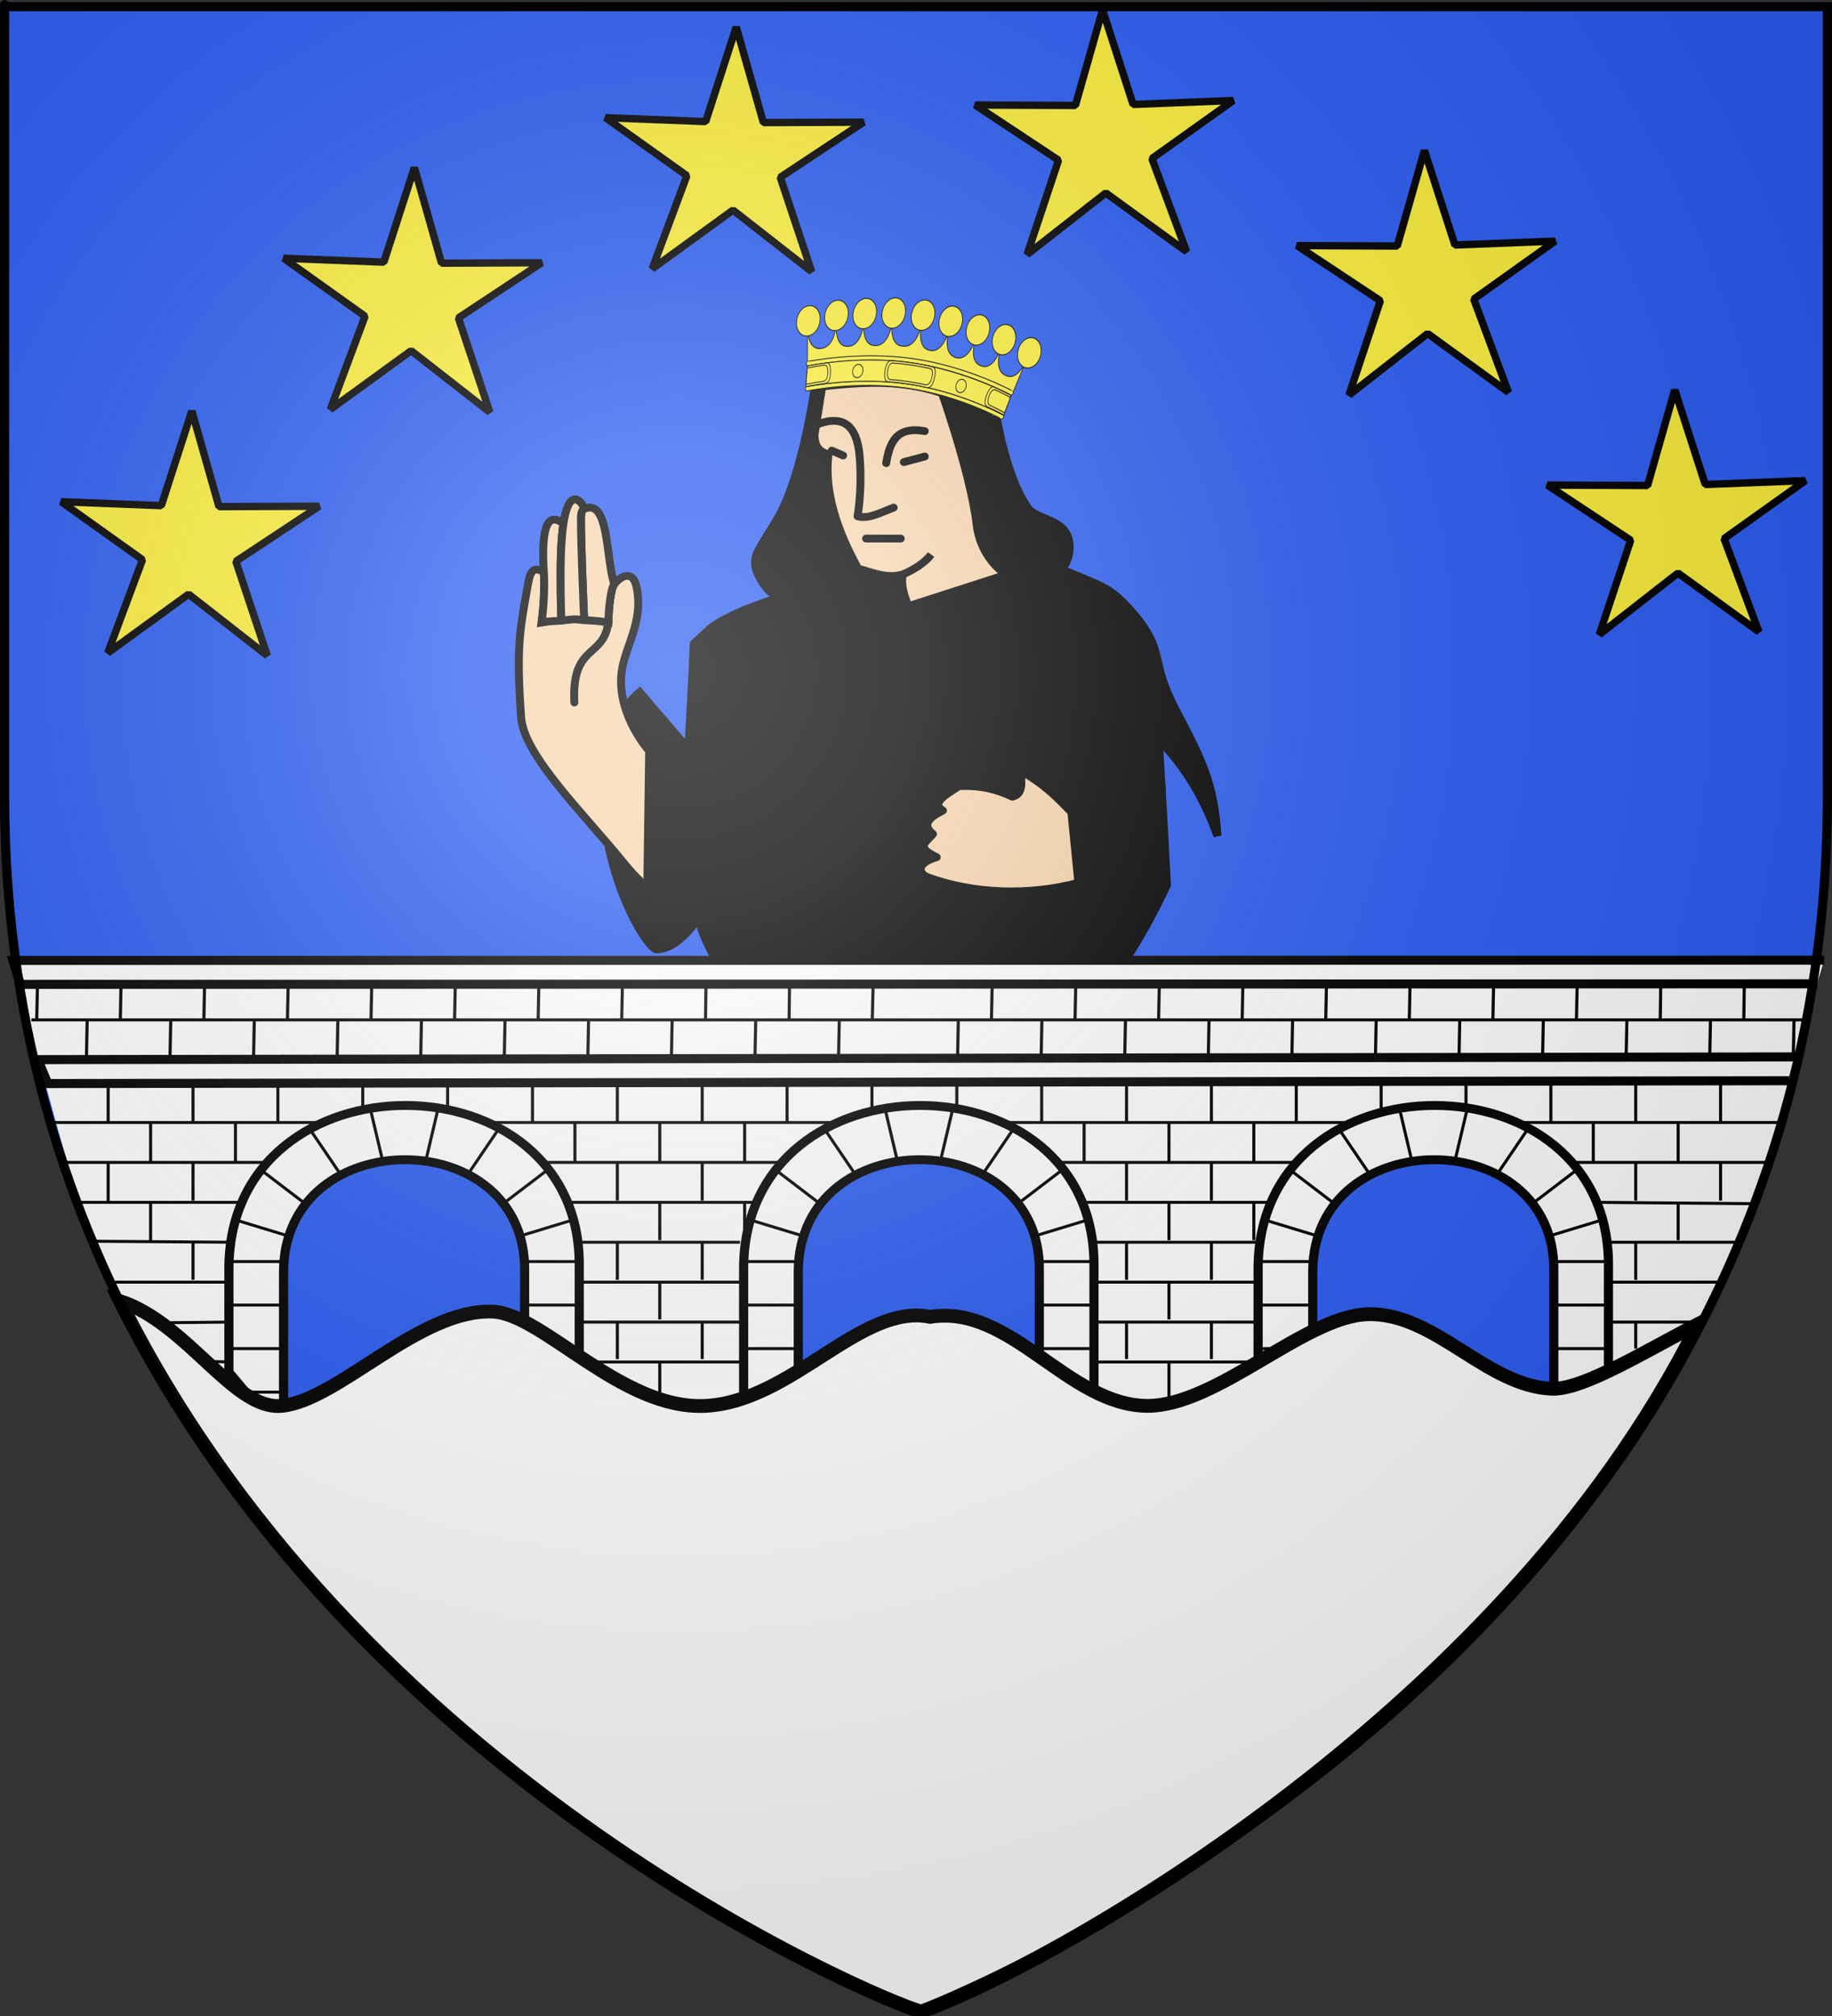<?xml version="1.0" encoding="UTF-8" standalone="no"?>
<svg
   xmlns:dc="http://purl.org/dc/elements/1.1/"
   xmlns:cc="http://creativecommons.org/ns#"
   xmlns:rdf="http://www.w3.org/1999/02/22-rdf-syntax-ns#"
   xmlns:svg="http://www.w3.org/2000/svg"
   xmlns="http://www.w3.org/2000/svg"
   xmlns:xlink="http://www.w3.org/1999/xlink"
   xmlns:sodipodi="http://sodipodi.sourceforge.net/DTD/sodipodi-0.dtd"
   xmlns:inkscape="http://www.inkscape.org/namespaces/inkscape"
   height="660"
   width="600"
   version="1.0"
   id="svg2"
   sodipodi:version="0.32"
   inkscape:version="0.46"
   sodipodi:docname="Blason Doudeauville.svg"
   sodipodi:docbase="D:\Mes documents\Renaud-Notre Lapin"
   inkscape:export-filename="/Users/olivier/Desktop/Blason Rouge/Blason_Vide_3D.png"
   inkscape:export-xdpi="144"
   inkscape:export-ydpi="144"
   inkscape:output_extension="org.inkscape.output.svg.inkscape">
  <rect width="100%" height="100%" fill="#333333" stroke="none"/>
  <sodipodi:namedview
     inkscape:window-height="712"
     inkscape:window-width="1024"
     inkscape:pageshadow="2"
     inkscape:pageopacity="0.0"
     guidetolerance="10.0"
     gridtolerance="10.0"
     objecttolerance="10.0"
     borderopacity="1.0"
     bordercolor="#666666"
     pagecolor="#ffffff"
     id="base"
     showgrid="false"
     height="660px"
     inkscape:zoom="0.7681687"
     inkscape:cx="300"
     inkscape:cy="414.01769"
     inkscape:window-x="58"
     inkscape:window-y="207"
     inkscape:current-layer="g18923" />
  <desc
     id="desc4">Flag of Canton of Valais (Wallis)</desc>
  <defs
     id="defs6">
    <inkscape:perspective
       sodipodi:type="inkscape:persp3d"
       inkscape:vp_x="0 : 330 : 1"
       inkscape:vp_y="0 : 1000 : 0"
       inkscape:vp_z="600 : 330 : 1"
       inkscape:persp3d-origin="300 : 220 : 1"
       id="perspective35" />
    <linearGradient
       id="linearGradient2893">
      <stop
         style="stop-color:white;stop-opacity:0.314;"
         offset="0"
         id="stop2895" />
      <stop
         id="stop2897"
         offset="0.19"
         style="stop-color:white;stop-opacity:0.251;" />
      <stop
         style="stop-color:#6b6b6b;stop-opacity:0.125;"
         offset="0.6"
         id="stop2901" />
      <stop
         style="stop-color:black;stop-opacity:0.125;"
         offset="1"
         id="stop2899" />
    </linearGradient>
    <linearGradient
       id="linearGradient2885">
      <stop
         id="stop2887"
         offset="0"
         style="stop-color:white;stop-opacity:1;" />
      <stop
         style="stop-color:white;stop-opacity:1;"
         offset="0.229"
         id="stop2891" />
      <stop
         id="stop2889"
         offset="1"
         style="stop-color:black;stop-opacity:1;" />
    </linearGradient>
    <linearGradient
       id="linearGradient2955">
      <stop
         id="stop2867"
         offset="0"
         style="stop-color:#fd0000;stop-opacity:1;" />
      <stop
         style="stop-color:#e77275;stop-opacity:0.659;"
         offset="0.5"
         id="stop2873" />
      <stop
         style="stop-color:black;stop-opacity:0.323;"
         offset="1"
         id="stop2959" />
    </linearGradient>
    <radialGradient
       inkscape:collect="always"
       xlink:href="#linearGradient2955"
       id="radialGradient2961"
       cx="225.524"
       cy="218.901"
       fx="225.524"
       fy="218.901"
       r="300"
       gradientTransform="matrix(-4.167939e-4,2.183,-1.884,-3.599562e-4,615.597,-289.121)"
       gradientUnits="userSpaceOnUse" />
    <polygon
       id="star"
       transform="scale(53,53)"
       points="0,-1 0.588,0.809 -0.951,-0.309 0.951,-0.309 -0.588,0.809 0,-1 " />
    <clipPath
       id="clip">
      <path
         d="M 0,-200 L 0,600 L 300,600 L 300,-200 L 0,-200 z "
         id="path10" />
    </clipPath>
    <radialGradient
       inkscape:collect="always"
       xlink:href="#linearGradient2955"
       id="radialGradient1911"
       gradientUnits="userSpaceOnUse"
       gradientTransform="matrix(-4.167939e-4,2.183,-1.884,-3.599562e-4,615.597,-289.121)"
       cx="225.524"
       cy="218.901"
       fx="225.524"
       fy="218.901"
       r="300" />
    <radialGradient
       inkscape:collect="always"
       xlink:href="#linearGradient2955"
       id="radialGradient2865"
       gradientUnits="userSpaceOnUse"
       gradientTransform="matrix(0,1.749,-1.593,-1.049767e-7,551.788,-191.29)"
       cx="225.524"
       cy="218.901"
       fx="225.524"
       fy="218.901"
       r="300" />
    <radialGradient
       inkscape:collect="always"
       xlink:href="#linearGradient2955"
       id="radialGradient2871"
       gradientUnits="userSpaceOnUse"
       gradientTransform="matrix(0,1.386,-1.323,-5.741131e-8,-158.082,-109.541)"
       cx="225.524"
       cy="218.901"
       fx="225.524"
       fy="218.901"
       r="300" />
    <radialGradient
       inkscape:collect="always"
       xlink:href="#linearGradient2893"
       id="radialGradient3163"
       gradientUnits="userSpaceOnUse"
       gradientTransform="matrix(1.353,0,0,1.349,-77.629,-85.747)"
       cx="221.445"
       cy="226.331"
       fx="221.445"
       fy="226.331"
       r="300" />
    <radialGradient
       gradientTransform="matrix(1.353,0,0,1.349,-77.629,-85.747)"
       gradientUnits="userSpaceOnUse"
       xlink:href="#linearGradient2893"
       id="radialGradient18088"
       fy="226.331"
       fx="221.445"
       r="300"
       cy="226.331"
       cx="221.445" />
    <radialGradient
       gradientTransform="matrix(0,1.386,-1.323,-5.741131e-8,-158.082,-109.541)"
       gradientUnits="userSpaceOnUse"
       xlink:href="#linearGradient2955"
       id="radialGradient18086"
       fy="218.901"
       fx="225.524"
       r="300"
       cy="218.901"
       cx="225.524" />
    <radialGradient
       gradientTransform="matrix(0,1.749,-1.593,-1.049767e-7,551.788,-191.29)"
       gradientUnits="userSpaceOnUse"
       xlink:href="#linearGradient2955"
       id="radialGradient18084"
       fy="218.901"
       fx="225.524"
       r="300"
       cy="218.901"
       cx="225.524" />
    <radialGradient
       gradientTransform="matrix(-4.167939e-4,2.183,-1.884,-3.599562e-4,615.597,-289.121)"
       gradientUnits="userSpaceOnUse"
       xlink:href="#linearGradient2955"
       id="radialGradient18082"
       fy="218.901"
       fx="225.524"
       r="300"
       cy="218.901"
       cx="225.524" />
    <clipPath
       id="clipPath18078">
      <path
         id="path18080"
         d="M 0,-200 L 0,600 L 300,600 L 300,-200 L 0,-200 z " />
    </clipPath>
    <polygon
       id="polygon18076"
       transform="scale(53,53)"
       points="0,-1 0.588,0.809 -0.951,-0.309 0.951,-0.309 -0.588,0.809 0,-1 " />
    <radialGradient
       gradientTransform="matrix(-4.167939e-4,2.183,-1.884,-3.599562e-4,615.597,-289.121)"
       gradientUnits="userSpaceOnUse"
       xlink:href="#linearGradient2955"
       id="radialGradient18074"
       fy="218.901"
       fx="225.524"
       r="300"
       cy="218.901"
       cx="225.524" />
    <linearGradient
       id="linearGradient18066">
      <stop
         id="stop18068"
         offset="0"
         style="stop-color:#fd0000;stop-opacity:1" />
      <stop
         id="stop18070"
         offset="0.5"
         style="stop-color:#e77275;stop-opacity:0.659" />
      <stop
         id="stop18072"
         offset="1"
         style="stop-color:#000000;stop-opacity:0.323" />
    </linearGradient>
    <linearGradient
       id="linearGradient18058">
      <stop
         id="stop18060"
         offset="0"
         style="stop-color:#ffffff;stop-opacity:1" />
      <stop
         id="stop18062"
         offset="0.229"
         style="stop-color:#ffffff;stop-opacity:1" />
      <stop
         id="stop18064"
         offset="1"
         style="stop-color:#000000;stop-opacity:1" />
    </linearGradient>
    <linearGradient
       id="linearGradient18048">
      <stop
         id="stop18050"
         offset="0"
         style="stop-color:#ffffff;stop-opacity:0.314" />
      <stop
         id="stop18052"
         offset="0.19"
         style="stop-color:#ffffff;stop-opacity:0.251" />
      <stop
         id="stop18054"
         offset="0.6"
         style="stop-color:#6b6b6b;stop-opacity:0.125" />
      <stop
         id="stop18056"
         offset="1"
         style="stop-color:#000000;stop-opacity:0.125" />
    </linearGradient>
    <inkscape:perspective
       id="perspective85"
       inkscape:persp3d-origin="300 : 220 : 1"
       inkscape:vp_z="600 : 330 : 1"
       inkscape:vp_y="0 : 1000 : 0"
       inkscape:vp_x="0 : 330 : 1"
       sodipodi:type="inkscape:persp3d" />
    <radialGradient
       r="300"
       fy="226.331"
       fx="221.445"
       cy="226.331"
       cx="221.445"
       gradientTransform="matrix(1.353,0,0,1.349,-77.629,-85.747)"
       gradientUnits="userSpaceOnUse"
       id="radialGradient18410"
       xlink:href="#linearGradient2893"
       inkscape:collect="always" />
    <linearGradient
       id="linearGradient18400">
      <stop
         id="stop18402"
         offset="0"
         style="stop-color:white;stop-opacity:0.314;" />
      <stop
         style="stop-color:white;stop-opacity:0.251;"
         offset="0.19"
         id="stop18404" />
      <stop
         id="stop18406"
         offset="0.6"
         style="stop-color:#6b6b6b;stop-opacity:0.125;" />
      <stop
         id="stop18408"
         offset="1"
         style="stop-color:black;stop-opacity:0.125;" />
    </linearGradient>
    <inkscape:perspective
       id="perspective159"
       inkscape:persp3d-origin="300.08722 : 220.03668 : 1"
       inkscape:vp_z="600.17444 : 330.05502 : 1"
       inkscape:vp_y="0 : 1000 : 0"
       inkscape:vp_x="0 : 330.05502 : 1"
       sodipodi:type="inkscape:persp3d" />
    <radialGradient
       r="300"
       fy="218.901"
       fx="225.524"
       cy="218.901"
       cx="225.524"
       gradientTransform="matrix(0,1.386,-1.323,-5.741131e-8,-158.082,-109.541)"
       gradientUnits="userSpaceOnUse"
       id="radialGradient20468"
       xlink:href="#linearGradient2955"
       inkscape:collect="always" />
    <radialGradient
       r="300"
       fy="218.901"
       fx="225.524"
       cy="218.901"
       cx="225.524"
       gradientTransform="matrix(0,1.749,-1.593,-1.049767e-7,551.788,-191.29)"
       gradientUnits="userSpaceOnUse"
       id="radialGradient20466"
       xlink:href="#linearGradient2955"
       inkscape:collect="always" />
    <radialGradient
       r="300"
       fy="218.901"
       fx="225.524"
       cy="218.901"
       cx="225.524"
       gradientTransform="matrix(-4.167939e-4,2.183,-1.884,-3.599562e-4,615.597,-289.121)"
       gradientUnits="userSpaceOnUse"
       id="radialGradient20464"
       xlink:href="#linearGradient2955"
       inkscape:collect="always" />
    <clipPath
       id="clipPath20460">
      <path
         id="path20462"
         d="M 0,-200 L 0,600 L 300,600 L 300,-200 L 0,-200 z " />
    </clipPath>
    <polygon
       points="0,-1 0.588,0.809 -0.951,-0.309 0.951,-0.309 -0.588,0.809 0,-1 "
       transform="scale(53,53)"
       id="polygon20458" />
    <radialGradient
       gradientUnits="userSpaceOnUse"
       gradientTransform="matrix(-4.167939e-4,2.183,-1.884,-3.599562e-4,615.597,-289.121)"
       r="300"
       fy="218.901"
       fx="225.524"
       cy="218.901"
       cx="225.524"
       id="radialGradient20456"
       xlink:href="#linearGradient2955"
       inkscape:collect="always" />
    <linearGradient
       id="linearGradient20448">
      <stop
         style="stop-color:#fd0000;stop-opacity:1;"
         offset="0"
         id="stop20450" />
      <stop
         id="stop20452"
         offset="0.5"
         style="stop-color:#e77275;stop-opacity:0.659;" />
      <stop
         id="stop20454"
         offset="1"
         style="stop-color:black;stop-opacity:0.323;" />
    </linearGradient>
    <linearGradient
       id="linearGradient20440">
      <stop
         style="stop-color:white;stop-opacity:1;"
         offset="0"
         id="stop20442" />
      <stop
         id="stop20444"
         offset="0.229"
         style="stop-color:white;stop-opacity:1;" />
      <stop
         style="stop-color:black;stop-opacity:1;"
         offset="1"
         id="stop20446" />
    </linearGradient>
    <linearGradient
       id="linearGradient20430">
      <stop
         id="stop20432"
         offset="0"
         style="stop-color:white;stop-opacity:0.314;" />
      <stop
         style="stop-color:white;stop-opacity:0.251;"
         offset="0.19"
         id="stop20434" />
      <stop
         id="stop20436"
         offset="0.6"
         style="stop-color:#6b6b6b;stop-opacity:0.125;" />
      <stop
         id="stop20438"
         offset="1"
         style="stop-color:black;stop-opacity:0.125;" />
    </linearGradient>
    <inkscape:perspective
       id="perspective51"
       inkscape:persp3d-origin="300 : 220 : 1"
       inkscape:vp_z="600 : 330 : 1"
       inkscape:vp_y="0 : 1000 : 0"
       inkscape:vp_x="0 : 330 : 1"
       sodipodi:type="inkscape:persp3d" />
    <inkscape:perspective
       id="perspective65"
       inkscape:persp3d-origin="252.5 : 190.39583 : 1"
       inkscape:vp_z="505 : 285.59375 : 1"
       inkscape:vp_y="0 : 1000 : 0"
       inkscape:vp_x="0 : 285.59375 : 1"
       sodipodi:type="inkscape:persp3d" />
    <inkscape:perspective
       id="perspective30"
       inkscape:persp3d-origin="526.18109 : 248.03149 : 1"
       inkscape:vp_z="1052.3622 : 372.04724 : 1"
       inkscape:vp_y="0 : 1000 : 0"
       inkscape:vp_x="0 : 372.04724 : 1"
       sodipodi:type="inkscape:persp3d" />
  </defs>
  <g
     inkscape:groupmode="layer"
     id="layer3"
     inkscape:label="Fond écu"
     style="display:inline">
    <path
       id="path2855"
       style="fill:#2b5df2;fill-opacity:1;fill-rule:evenodd;stroke:none;stroke-width:1px;stroke-linecap:butt;stroke-linejoin:miter;stroke-opacity:1"
       d="M 300,658.5 C 300,658.5 598.5,546.18 598.5,260.728 C 598.5,-24.723 598.5,2.176 598.5,2.176 L 1.5,2.176 L 1.5,260.728 C 1.5,546.18 300,658.5 300,658.5 z "
       sodipodi:nodetypes="cccccc" />
    <g
       id="g18090"
       transform="translate(-960.207,-34.572)">
      <g
         id="g18092">
        <g
           id="g2402"
           transform="translate(-372.85,-47.851)">
          <g
             id="g2813">
            <g
               id="g3444"
               style="fill:#ffffff;fill-opacity:1;stroke:#000000;stroke-width:6.059;stroke-miterlimit:4;stroke-dasharray:none;stroke-opacity:1"
               transform="matrix(0.589,0,0,0.416,447.988,373.387)">
              <g
                 id="g18923"
                 style="fill:#ffffff;fill-opacity:1;stroke:#000000;stroke-width:2.881;stroke-miterlimit:4;stroke-dasharray:none;stroke-opacity:1;display:inline"
                 transform="matrix(1.821,0,0,2.429,-160.107,-810.332)">
                <path
                   sodipodi:type="star"
                   style="opacity:1;fill:#fcef3c;fill-opacity:1;fill-rule:nonzero;stroke:#000000;stroke-width:3;stroke-linecap:round;stroke-linejoin:bevel;stroke-miterlimit:4;stroke-dasharray:none;stroke-dashoffset:0;stroke-opacity:1"
                   id="path18125"
                   sodipodi:sides="5"
                   sodipodi:cx="-304.16815"
                   sodipodi:cy="42.684551"
                   sodipodi:r1="54.802147"
                   sodipodi:r2="19.833288"
                   sodipodi:arg1="0.96007036"
                   sodipodi:arg2="1.5883889"
                   inkscape:flatsided="false"
                   inkscape:rounded="0"
                   inkscape:randomized="0"
                   d="M -272.741,87.58 L -304.517,62.515 L -337.155,86.447 L -323.136,48.481 L -355.982,24.836 L -315.542,26.436 L -303.204,-12.109 L -292.23,26.847 L -251.758,26.669 L -285.416,49.144 L -272.741,87.58 z"
                   transform="matrix(0.756,0,0,0.795,1200.907,188.463)" />
                <use
                   x="0"
                   y="0"
                   xlink:href="#path18125"
                   id="use18127"
                   transform="translate(67.956,-78.879)"
                   width="600"
                   height="660" />
                <use
                   x="0"
                   y="0"
                   xlink:href="#use18127"
                   id="use18129"
                   transform="translate(98.275,-45.55)"
                   width="600"
                   height="660" />
                <use
                   x="0"
                   y="0"
                   xlink:href="#path18125"
                   id="use18131"
                   transform="matrix(-1,0,0,1,2396.177,-6.843)"
                   width="600"
                   height="660" />
                <use
                   x="0"
                   y="0"
                   xlink:href="#use18127"
                   id="use18133"
                   transform="matrix(-1,0,0,1,2387.689,-5.555)"
                   width="600"
                   height="660" />
                <use
                   x="0"
                   y="0"
                   xlink:href="#use18129"
                   id="use18135"
                   transform="matrix(-1,0,0,1,2387.689,-5.555)"
                   width="600"
                   height="660" />
                <g
                   id="g20470"
                   transform="matrix(0.999,0,0,1.086,468.422,16.26)">
                  <g
                     style="display:inline"
                     inkscape:label="Fond écu"
                     id="g20472" />
                  <g
                     inkscape:label="Meubles"
                     id="g20474">
                    <g
                       transform="translate(-514.856,-17.524)"
                       id="g12174"
                       style="display:inline">
                      <g
                         id="g21073"
                         transform="translate(249.752,-242.251)">
                        <g
                           id="g21919"
                           transform="matrix(1.211,0,0,1.162,370.422,-38.48)">
                          <path
                             d="M 365.25,154.969 C 366.329,154.959 367.313,155.153 368.188,155.5 C 369.062,155.847 369.839,156.337 370.531,156.938 C 371.224,157.538 371.809,158.25 372.344,159 C 372.879,159.75 373.349,160.548 373.75,161.344 C 374.551,162.936 375.165,164.685 375.562,166.531 C 375.96,168.378 376.143,170.321 376.062,172.281 C 375.982,174.242 375.644,176.113 375.094,177.875 C 374.544,179.637 373.782,181.288 372.844,182.75 C 372.374,183.481 371.864,184.185 371.281,184.844 C 370.699,185.503 370.05,186.111 369.344,186.625 C 368.637,187.139 367.872,187.577 367.031,187.875 C 366.19,188.173 365.268,188.335 364.281,188.344 C 363.295,188.352 362.376,188.197 361.531,187.906 C 360.687,187.616 359.926,187.203 359.219,186.688 C 358.511,186.172 357.857,185.541 357.281,184.875 C 356.705,184.209 356.2,183.493 355.75,182.75 C 354.851,181.264 354.147,179.583 353.688,177.781 C 353.228,175.98 353.012,174.059 353.094,172.062 C 353.176,170.066 353.542,168.126 354.125,166.281 C 354.708,164.437 355.509,162.687 356.469,161.125 C 356.949,160.344 357.455,159.564 358.031,158.844 C 358.607,158.123 359.261,157.447 359.969,156.875 C 360.677,156.303 361.437,155.835 362.312,155.5 C 363.188,155.165 364.171,154.978 365.25,154.969 z"
                             transform="translate(140.857,298.829)"
                             style="opacity:1;fill:#000000;fill-opacity:1;fill-rule:evenodd;stroke:#000000;stroke-width:2;stroke-linecap:butt;stroke-linejoin:miter;stroke-miterlimit:4;stroke-dasharray:none;stroke-opacity:1"
                             id="path6038" />
                          <path
                             d="M 319.656,142 C 322.114,143.785 324.576,145.58 327.094,147.281 C 330.298,149.446 333.551,151.515 336.906,153.469 C 340.262,155.423 343.715,157.247 347.281,158.906 C 350.847,160.566 354.539,162.063 358.375,163.344 L 362.312,158.312 C 359.353,156.522 356.492,154.664 353.75,152.75 C 351.008,150.836 348.374,148.866 345.875,146.812 C 343.376,144.759 341.013,142.644 338.781,140.438 C 337.117,138.792 335.597,137.05 334.094,135.312 C 328.856,137.123 323.785,139.081 319.656,142 z"
                             transform="translate(140.857,298.829)"
                             style="opacity:1;fill:#000000;fill-opacity:1;fill-rule:evenodd;stroke:#000000;stroke-width:2;stroke-linecap:butt;stroke-linejoin:miter;stroke-miterlimit:4;stroke-dasharray:none;stroke-opacity:1"
                             id="path6059" />
                          <path
                             d="M 405.156,126.938 C 403.722,129.055 402.363,131.228 400.75,133.25 C 398.139,136.522 395.284,139.66 392.156,142.656 C 389.028,145.653 385.611,148.499 381.906,151.188 C 378.202,153.876 374.185,156.4 369.844,158.75 L 371.938,164.438 C 377.019,162.962 382.011,161.284 386.906,159.375 C 391.802,157.466 396.593,155.331 401.281,152.938 C 405.969,150.544 410.573,147.899 415.031,144.969 C 418.419,142.742 421.663,140.188 424.906,137.625 C 420.097,131.984 417.289,131.447 410.812,128.594 C 408.776,127.697 406.889,127.213 405.156,126.938 z"
                             transform="translate(140.857,298.829)"
                             style="opacity:1;fill:#000000;fill-opacity:1;fill-rule:evenodd;stroke:#000000;stroke-width:2;stroke-linecap:butt;stroke-linejoin:miter;stroke-miterlimit:4;stroke-dasharray:none;stroke-opacity:1"
                             id="path6064" />
                          <path
                             d="M 390.719,143.875 C 388.541,143.543 386.323,143.272 384.188,142.875 C 379.743,142.049 375.408,141.085 371.188,139.906 C 366.967,138.728 362.873,137.344 358.938,135.719 C 355.002,134.094 351.217,132.228 347.625,130.062 L 341.938,132.25 C 345.065,134.599 348.384,136.764 351.875,138.75 C 355.366,140.736 359.013,142.542 362.844,144.188 C 366.674,145.833 370.665,147.296 374.812,148.625 C 377.262,149.41 379.884,150.038 382.438,150.719 C 385.397,148.539 388.133,146.255 390.719,143.875 z"
                             transform="translate(140.857,298.829)"
                             style="opacity:1;fill:#000000;fill-opacity:1;fill-rule:evenodd;stroke:#000000;stroke-width:1px;stroke-linecap:butt;stroke-linejoin:miter;stroke-opacity:1"
                             id="path6069" />
                          <path
                             d="M 357.156,177.281 L 355.281,173 C 352.671,175.504 350.079,177.714 347.469,179.688 C 344.858,181.661 342.235,183.376 339.625,184.906 C 337.015,186.436 334.423,187.764 331.812,188.938 C 330.492,189.531 329.164,189.981 327.844,190.5 C 328.023,191.865 328.115,193.231 328.344,194.594 C 328.924,198.061 329.69,201.519 330.75,204.969 C 332.101,204.637 333.402,204.098 334.656,203.406 C 335.911,202.714 337.136,201.86 338.312,200.875 C 339.489,199.89 340.634,198.772 341.75,197.562 C 342.866,196.353 343.957,195.055 345.031,193.688 C 347.18,190.953 349.254,187.989 351.344,185.031 C 353.244,182.341 355.188,179.728 357.156,177.281 z"
                             transform="translate(140.857,298.829)"
                             style="opacity:1;fill:#000000;fill-opacity:1;fill-rule:evenodd;stroke:#000000;stroke-width:1px;stroke-linecap:butt;stroke-linejoin:miter;stroke-opacity:1"
                             id="path6106" />
                          <path
                             d="M 415.75,144.438 L 415.75,179.625 L 432.938,183.406 C 432.689,179.291 432.47,175.178 432.219,171.062 C 439.324,178.437 443.863,186.801 447.031,195.75 C 446.2,182.289 443.1,176.134 436.625,163.625 C 430.079,150.979 433.732,149.119 427.219,140.375 C 426.334,139.187 425.663,138.512 424.906,137.625 C 421.898,140.001 418.873,142.33 415.75,144.438 z"
                             transform="translate(140.857,298.829)"
                             style="opacity:1;fill:#000000;fill-opacity:1;fill-rule:evenodd;stroke:#000000;stroke-width:2;stroke-linecap:butt;stroke-linejoin:miter;stroke-miterlimit:4;stroke-dasharray:none;stroke-opacity:1"
                             id="path8807" />
                          <path
                             d="M 370.969,161.812 L 368.938,162.844 L 371.719,178.438 C 374.186,180.756 376.657,182.794 379.125,184.594 C 381.593,186.394 384.064,187.962 386.531,189.375 C 388.999,190.788 391.47,192.03 393.938,193.188 C 395.406,193.876 396.875,194.49 398.344,195.125 C 401.202,192.753 404.044,190.363 406.938,188.031 L 404.531,208.062 C 404.242,208.341 403.945,208.597 403.656,208.875 L 396.929,211.22 C 390.259,224.036 371.647,224.925 390.911,232.595 C 393.483,229.73 419.856,233.391 422,230.312 C 424.144,227.234 426.111,224.081 427.938,220.844 C 429.764,217.606 431.442,214.31 433.062,210.969 C 433.483,210.102 433.87,209.215 434.281,208.344 C 433.88,200.029 433.44,191.722 432.938,183.406 L 415.75,179.625 L 415.75,144.438 C 415.505,144.603 415.277,144.807 415.031,144.969 C 410.573,147.899 405.969,150.544 401.281,152.938 C 396.593,155.331 391.802,157.466 386.906,159.375 C 382.011,161.284 377.019,162.962 371.938,164.438 L 370.969,161.812 z"
                             transform="translate(140.857,298.829)"
                             style="opacity:1;fill:#000000;fill-opacity:1;fill-rule:evenodd;stroke:#000000;stroke-width:2;stroke-linecap:butt;stroke-linejoin:miter;stroke-miterlimit:4;stroke-dasharray:none;stroke-opacity:1"
                             id="path8805"
                             sodipodi:nodetypes="cccsssccccccsssccccssscc" />
                          <path
                             d="M 376.906,117.875 L 349.781,125.75 L 339.062,133.594 C 337.396,134.154 335.748,134.741 334.094,135.312 C 335.597,137.05 337.117,138.792 338.781,140.438 C 341.013,142.644 343.376,144.759 345.875,146.812 C 348.374,148.866 351.008,150.836 353.75,152.75 C 356.492,154.664 359.353,156.522 362.312,158.312 L 358.375,163.344 C 354.539,162.063 350.847,160.566 347.281,158.906 C 343.715,157.247 340.262,155.423 336.906,153.469 C 333.551,151.515 330.298,149.446 327.094,147.281 C 324.576,145.58 322.114,143.785 319.656,142 C 318.534,142.793 317.629,143.805 316.656,144.75 C 317.328,145.432 318.082,146.204 318.969,147.5 C 320.042,149.068 321.175,151.137 322.219,153.781 C 322.741,155.103 323.244,156.56 323.688,158.188 C 324.131,159.815 324.525,161.605 324.844,163.562 C 325.396,166.958 325.767,170.373 326.094,173.812 C 326.421,177.252 326.695,180.724 327.031,184.188 C 327.235,186.289 327.568,188.394 327.844,190.5 C 329.164,189.981 330.492,189.531 331.812,188.938 C 334.423,187.764 337.015,186.436 339.625,184.906 C 342.235,183.376 344.858,181.661 347.469,179.688 C 350.079,177.714 352.671,175.504 355.281,173 L 357.156,177.281 C 357.352,177.038 357.522,176.738 357.719,176.5 L 364.5,183.938 C 364.207,184.788 363.806,185.592 363.5,186.438 L 368.938,185.25 C 369.692,187.051 370.408,188.856 371.188,190.656 C 371.967,192.457 372.81,194.231 373.812,196.031 C 374.815,197.832 375.984,199.637 377.406,201.438 C 378.829,203.238 380.491,205.043 382.531,206.844 C 384.769,205.48 386.915,204.017 389,202.5 C 391.085,200.983 393.101,199.421 395.094,197.812 C 396.188,196.929 397.262,196.023 398.344,195.125 C 396.875,194.49 395.406,193.876 393.938,193.188 C 391.47,192.03 388.999,190.788 386.531,189.375 C 384.064,187.962 381.593,186.394 379.125,184.594 C 376.657,182.794 374.186,180.756 371.719,178.438 L 368.938,162.844 L 370.969,161.812 L 369.844,158.75 C 374.185,156.4 378.202,153.876 381.906,151.188 C 382.103,151.045 382.242,150.862 382.438,150.719 C 379.884,150.038 377.262,149.41 374.812,148.625 C 370.665,147.296 366.674,145.833 362.844,144.188 C 359.013,142.542 355.366,140.736 351.875,138.75 C 348.384,136.764 345.065,134.599 341.938,132.25 L 347.625,130.062 C 351.217,132.228 355.002,134.094 358.938,135.719 C 362.873,137.344 366.967,138.728 371.188,139.906 C 375.408,141.085 379.743,142.049 384.188,142.875 C 386.323,143.272 388.541,143.543 390.719,143.875 C 391.172,143.458 391.714,143.08 392.156,142.656 C 395.284,139.66 398.139,136.522 400.75,133.25 C 402.363,131.228 403.722,129.055 405.156,126.938 C 400.512,126.2 397.25,127.156 397.25,127.156 L 376.906,117.875 z"
                             transform="translate(140.857,298.829)"
                             style="opacity:1;fill:#000000;fill-opacity:1;fill-rule:evenodd;stroke:#000000;stroke-width:2;stroke-linecap:butt;stroke-linejoin:miter;stroke-miterlimit:4;stroke-dasharray:none;stroke-opacity:1"
                             id="path14483" />
                          <path
                             d="M 345.733,78.28 C 345.733,78.28 342.68,102.698 335.931,114.361 C 330.794,123.24 328.542,124.383 331.935,130.345 C 334.686,135.18 340.912,137.698 347.652,133.276 C 354.447,128.818 363.123,122.534 363.37,123.153 L 345.733,78.28 z"
                             transform="translate(140.857,298.829)"
                             style="opacity:1;fill:#000000;fill-opacity:1;fill-rule:evenodd;stroke:#000000;stroke-width:2;stroke-linecap:butt;stroke-linejoin:miter;stroke-miterlimit:4;stroke-dasharray:none;stroke-opacity:1"
                             id="path11802" />
                          <path
                             d="M 347.43,79.445 L 345.316,92.835 C 345.398,95.026 345.934,96.989 348.84,97.768 C 347.759,107.556 351.033,117.344 356.357,127.132 C 360.061,128.136 363.696,129.83 367.623,128.598 C 369.854,127.705 373.156,125.742 374.762,123.511 C 373.156,125.742 369.854,127.705 367.623,128.598 C 367.074,131.319 367.947,134.041 369.042,136.763 L 394.882,128.306 L 382.667,86.962 L 380.553,79.21 L 354.478,75.921 L 347.43,79.445 z"
                             transform="translate(140.857,298.829)"
                             style="opacity:1;fill:#f7d5ad;fill-opacity:1;fill-rule:evenodd;stroke:#000000;stroke-width:2;stroke-linecap:butt;stroke-linejoin:miter;stroke-miterlimit:4;stroke-dasharray:none;stroke-opacity:1"
                             id="path11804" />
                          <path
                             d="M 391.076,86.922 C 391.076,86.922 393.536,103.683 399.334,111.697 C 401.599,114.828 409.924,114.228 409.724,121.821 C 409.589,126.751 406.261,130.212 400.133,130.612 C 394.105,131.005 387.28,124.551 386.281,115.96 C 384.636,101.818 376.424,78.93 376.424,78.93 L 391.076,86.922 z"
                             transform="translate(140.857,298.829)"
                             style="opacity:1;fill:#000000;fill-opacity:1;fill-rule:evenodd;stroke:#000000;stroke-width:2;stroke-linecap:butt;stroke-linejoin:miter;stroke-miterlimit:4;stroke-dasharray:none;stroke-opacity:1"
                             id="path11797" />
                          <path
                             d="M 344.335,90.854 C 352.321,86.95 356.094,90.065 356.737,98.527 C 357.122,103.586 356.976,108.64 356.202,113.696 C 358.995,114.459 361.795,112.815 365.303,111.466"
                             transform="translate(140.857,298.829)"
                             style="opacity:1;fill:none;fill-opacity:0.75;fill-rule:evenodd;stroke:#000000;stroke-width:2;stroke-linecap:round;stroke-linejoin:round;stroke-miterlimit:4;stroke-dasharray:none;stroke-opacity:1"
                             id="path11816" />
                          <path
                             d="M 358.344,119.407 L 367.088,119.407"
                             transform="translate(140.857,298.829)"
                             style="opacity:1;fill:#000000;fill-opacity:1;fill-rule:evenodd;stroke:#000000;stroke-width:2;stroke-linecap:round;stroke-linejoin:round;stroke-miterlimit:4;stroke-dasharray:none;stroke-opacity:1"
                             id="path11818" />
                          <path
                             d="M 363.43,100.044 C 364.265,94.812 365.976,90.488 373.156,91.835"
                             transform="translate(140.857,298.829)"
                             style="opacity:1;fill:#f7d5ad;fill-opacity:1;fill-rule:evenodd;stroke:#000000;stroke-width:2;stroke-linecap:round;stroke-linejoin:round;stroke-miterlimit:4;stroke-dasharray:none;stroke-opacity:1"
                             id="path11822" />
                          <path
                             d="M 367.891,99.777 L 373.156,98.349 L 373.156,98.349"
                             transform="translate(140.857,298.829)"
                             style="opacity:1;fill:#ffcc00;fill-opacity:1;fill-rule:evenodd;stroke:#000000;stroke-width:2;stroke-linecap:round;stroke-linejoin:round;stroke-miterlimit:4;stroke-dasharray:none;stroke-opacity:1"
                             id="path11824" />
                          <path
                             d="M 352.544,98.081 L 349.688,96.832"
                             transform="translate(140.857,298.829)"
                             style="opacity:1;fill:none;fill-opacity:0.75;fill-rule:evenodd;stroke:#000000;stroke-width:2;stroke-linecap:round;stroke-linejoin:round;stroke-miterlimit:4;stroke-dasharray:none;stroke-opacity:1"
                             id="path11826" />
                          <path
                             d="M 394,82.438 C 392.633,81.421 391.281,80.374 389.875,79.531 C 387.787,78.28 385.667,77.216 383.5,76.312 C 381.333,75.409 379.111,74.661 376.875,74.062 C 374.639,73.464 372.389,73.024 370.094,72.688 C 367.798,72.351 365.471,72.116 363.125,72 C 360.779,71.884 358.417,71.876 356.031,71.938 C 352.257,72.035 348.407,72.408 344.562,72.812 C 344.742,75.378 344.925,77.957 345.281,80.625 C 360.51,78.704 375.74,77.659 390.969,89.5 C 392.182,87.116 393.086,84.774 394,82.438 z"
                             transform="translate(140.857,298.829)"
                             style="opacity:1;fill:#ffcc00;fill-opacity:1;fill-rule:evenodd;stroke:#000000;stroke-width:2;stroke-linecap:round;stroke-linejoin:round;stroke-miterlimit:4;stroke-dasharray:none;stroke-opacity:1"
                             id="path10014" />
                          <path
                             d="M 301.182,158.808 C 301.182,158.808 291.744,166.281 291.744,182.834 C 291.744,206.645 303.192,224.879 305.473,224.879 C 311.912,224.879 317.486,214.583 317.486,214.583 L 316.199,176.613 L 301.182,158.808 z"
                             transform="translate(140.857,298.829)"
                             style="opacity:1;fill:#000000;fill-opacity:1;fill-rule:evenodd;stroke:#000000;stroke-width:2;stroke-linecap:butt;stroke-linejoin:miter;stroke-miterlimit:4;stroke-dasharray:none;stroke-opacity:1"
                             id="path14496" />
                          <g
                             transform="translate(92.603,24.601)"
                             id="g21912">
                            <path
                               id="path2470"
                               style="opacity:1;fill:#f7d5ad;fill-opacity:1;fill-rule:evenodd;stroke:#000000;stroke-width:2;stroke-linecap:butt;stroke-linejoin:miter;stroke-miterlimit:4;stroke-dasharray:none;stroke-opacity:1"
                               d="M 325.261,402.239 C 321.873,400.29 321.697,402.895 320.823,407.864 C 319.122,417.545 318.325,422.503 319.542,439.614 C 320.236,449.365 335.649,464.61 345.198,476.614 C 353.447,486.983 351.417,480.364 351.417,480.364 L 351.855,448.176 C 351.855,448.176 344.158,439.518 344.792,429.083 C 345.238,421.738 350.692,415.445 348.636,405.926 C 347.778,401.953 345.007,402.87 343.042,405.364 C 342.741,405.747 342.49,406.56 342.292,407.551 C 342.095,408.543 341.936,409.702 341.823,410.833 C 341.598,413.094 341.542,415.176 341.542,415.176 C 338.738,414.659 335.94,414.374 333.136,414.364 C 330.332,414.353 327.503,414.617 324.698,415.176 C 324.698,415.176 324.95,413.439 325.136,410.958 C 325.321,408.477 325.449,405.26 325.261,402.239 z" />
                            <path
                               id="path2485"
                               style="opacity:1;fill:#f7d5ad;fill-opacity:1;fill-rule:evenodd;stroke:#000000;stroke-width:2;stroke-linecap:round;stroke-linejoin:round;stroke-miterlimit:4;stroke-dasharray:none;stroke-opacity:1"
                               d="M 335.448,414.583 C 337.48,414.697 339.509,414.802 341.542,415.177 C 341.542,415.177 341.598,413.094 341.823,410.833 C 341.936,409.702 342.095,408.543 342.292,407.551 C 342.49,406.56 342.741,405.747 343.042,405.364 C 340.85,398.335 341.779,383.37 335.511,385.989 C 335.127,386.149 334.918,386.498 334.792,386.958 C 334.667,387.417 334.636,387.988 334.636,388.551 C 334.636,395.647 335.328,411.732 335.448,414.583 z" />
                            <path
                               id="path2483"
                               style="opacity:1;fill:#f7d5ad;fill-opacity:1;fill-rule:evenodd;stroke:#000000;stroke-width:2;stroke-linecap:round;stroke-linejoin:round;stroke-miterlimit:4;stroke-dasharray:none;stroke-opacity:1"
                               d="M 330.198,389.833 C 325.405,385.942 324.707,393.331 325.261,402.239 C 325.449,405.26 325.321,408.477 325.136,410.958 C 324.95,413.439 324.698,415.176 324.698,415.176 C 326.36,414.845 328.03,414.836 329.698,414.708 C 329.634,413.097 329.553,411.225 329.511,406.926 C 329.482,404.035 329.474,400.862 329.573,397.864 C 329.673,394.866 329.876,392.043 330.198,389.833 z" />
                            <path
                               id="path14498"
                               style="opacity:1;fill:#f7d5ad;fill-opacity:1;fill-rule:evenodd;stroke:#000000;stroke-width:2;stroke-linecap:round;stroke-linejoin:round;stroke-miterlimit:4;stroke-dasharray:none;stroke-opacity:1"
                               d="M 330.198,389.833 C 329.876,392.043 329.673,394.866 329.573,397.864 C 329.474,400.862 329.482,404.035 329.511,406.926 C 329.553,411.225 329.634,413.097 329.698,414.708 C 330.846,414.619 331.993,414.36 333.136,414.364 C 333.907,414.367 334.678,414.539 335.448,414.583 C 335.328,411.732 334.636,395.647 334.636,388.551 C 334.636,387.988 334.667,387.417 334.792,386.958 C 334.918,386.498 335.127,386.149 335.511,385.989 C 334.644,383.683 331.544,380.6 330.198,389.833 z" />
                            <path
                               id="path2489"
                               style="opacity:1;fill:none;fill-opacity:0.75;fill-rule:evenodd;stroke:#000000;stroke-width:2;stroke-linecap:round;stroke-linejoin:round;stroke-miterlimit:4;stroke-dasharray:none;stroke-opacity:1"
                               d="M 341.542,415.177 C 340.366,424.505 332.207,420.574 332.976,435.736" />
                          </g>
                          <path
                             d="M 362.281,189.5 C 362.798,192.012 363.317,194.527 363.906,197.031 C 364.703,200.418 365.629,203.785 366.844,207.125 C 367.451,208.795 368.133,210.442 368.906,212.094 C 369.68,213.746 370.551,215.403 371.531,217.031 C 372.512,218.66 373.584,220.274 374.812,221.875 C 376.041,223.476 377.42,225.056 378.938,226.625 C 380.005,226.378 381.058,226.029 382.125,225.594 C 383.192,225.159 384.277,224.66 385.344,224.062 C 387.478,222.868 389.616,221.374 391.75,219.688 C 393.884,218.001 396.022,216.098 398.156,214.125 C 400.29,212.152 402.397,210.114 404.531,208.062 L 406.938,188.031 C 402.949,191.245 399.08,194.596 395.094,197.812 C 393.101,199.421 391.085,200.983 389,202.5 C 386.915,204.017 384.769,205.48 382.531,206.844 C 380.491,205.043 378.829,203.238 377.406,201.438 C 375.984,199.637 374.815,197.832 373.812,196.031 C 372.81,194.231 371.967,192.457 371.188,190.656 C 370.408,188.856 369.692,187.051 368.938,185.25 L 363.5,186.438 C 363.126,187.472 362.675,188.474 362.281,189.5 z"
                             transform="translate(140.857,298.829)"
                             style="opacity:1;fill:#000000;fill-opacity:1;fill-rule:evenodd;stroke:#000000;stroke-width:2;stroke-linecap:butt;stroke-linejoin:miter;stroke-miterlimit:4;stroke-dasharray:none;stroke-opacity:1"
                             id="path8790" />
                          <path
                             sodipodi:nodetypes="csssssssscccssccccsssssscc"
                             d="M 314.844,146.406 C 314.556,154.649 314.03,163.115 313.594,171.5 C 313.348,176.23 313.147,180.924 313.062,185.5 C 312.978,190.076 313.022,194.535 313.25,198.812 C 313.478,203.09 313.903,207.165 314.594,211 C 314.939,212.917 315.354,214.783 315.844,216.562 C 316.333,218.342 316.879,220.032 317.531,221.656 C 318.184,223.28 318.916,224.831 319.75,226.281 C 320.584,227.732 321.528,229.085 322.562,230.344 C 323.597,231.602 324.746,232.763 326,233.812 C 335.293,239.708 334.944,240.871 342.408,233.608 C 348.867,228.675 354.545,233.266 360.012,227.521 C 359.639,230.15 384.992,232.167 386.211,229.882 C 387.431,227.597 363.708,203.392 364.783,201.046 C 366.934,196.354 362.815,188.825 364.5,183.938 L 357.719,176.5 C 355.544,179.138 353.433,182.074 351.344,185.031 C 345.541,188.82 341.567,186.202 328.344,194.594 C 327.763,191.127 327.367,187.651 327.031,184.188 C 326.695,180.724 326.421,177.252 326.094,173.812 C 325.767,170.373 325.396,166.958 324.844,163.562 C 324.525,161.605 324.131,159.815 323.688,158.188 C 323.244,156.56 322.741,155.103 322.219,153.781 C 321.175,151.137 320.042,149.068 318.969,147.5 C 318.082,146.204 317.328,145.432 316.656,144.75 C 316.069,145.32 315.365,145.771 314.844,146.406 z"
                             transform="translate(140.857,298.829)"
                             style="opacity:1;fill:#000000;fill-opacity:1;fill-rule:evenodd;stroke:#000000;stroke-width:2;stroke-linecap:butt;stroke-linejoin:miter;stroke-miterlimit:4;stroke-dasharray:none;stroke-opacity:1"
                             id="path6074" />
                          <path
                             d="M 506.107,453.798 C 505.028,453.807 504.046,453.994 503.17,454.329 C 502.294,454.664 501.534,455.132 500.826,455.704 C 500.118,456.276 499.465,456.952 498.889,457.673 C 498.313,458.393 497.806,459.173 497.326,459.954 C 496.366,461.516 495.566,463.266 494.982,465.11 C 494.399,466.955 494.033,468.895 493.951,470.891 C 493.869,472.888 494.085,474.809 494.545,476.61 C 495.005,478.411 495.708,480.093 496.607,481.579 C 497.057,482.322 497.563,483.038 498.139,483.704 C 498.715,484.37 499.369,485.001 500.076,485.516 C 500.784,486.032 501.544,486.445 502.389,486.735 C 503.233,487.026 504.152,487.181 505.139,487.173 C 506.125,487.164 507.048,487.002 507.889,486.704 C 508.73,486.406 509.495,485.968 510.201,485.454 C 510.908,484.94 511.556,484.332 512.139,483.673 C 512.721,483.014 513.232,482.31 513.701,481.579 C 514.64,480.117 515.401,478.466 515.951,476.704 C 516.501,474.942 516.84,473.071 516.92,471.11 C 517,469.15 516.818,467.206 516.42,465.36 C 516.022,463.514 515.409,461.765 514.607,460.173 C 514.207,459.377 513.736,458.579 513.201,457.829 C 512.666,457.079 512.081,456.367 511.389,455.766 C 510.696,455.166 509.919,454.676 509.045,454.329 C 508.171,453.982 507.187,453.788 506.107,453.798 z M 506.076,462.172 C 506.426,462.004 507.026,462.86 507.482,463.766 C 507.938,464.672 508.318,465.827 508.576,467.047 C 508.834,468.268 508.969,469.553 508.92,470.766 C 508.87,471.979 508.646,473.207 508.295,474.329 C 507.943,475.45 507.418,476.466 506.951,477.266 C 506.484,478.066 505.704,479.088 505.076,479.172 C 504.448,479.257 503.91,478.138 503.451,477.454 C 502.992,476.769 502.599,475.745 502.326,474.672 C 502.053,473.6 501.903,472.411 501.951,471.235 C 501.999,470.058 502.243,468.755 502.638,467.516 C 503.034,466.277 503.58,465.101 504.17,464.141 C 504.76,463.181 505.726,462.341 506.076,462.172 z"
                             style="opacity:1;fill:#000000;fill-opacity:1;fill-rule:evenodd;stroke:#000000;stroke-width:2;stroke-linecap:butt;stroke-linejoin:miter;stroke-miterlimit:4;stroke-dasharray:none;stroke-opacity:1"
                             id="path6047" />
                          <path
                             d="M 411.397,158.043 L 406.828,166.528 C 402.368,162.802 404.257,160.029 411.397,158.043 z"
                             transform="translate(140.857,298.829)"
                             style="opacity:1;fill:#000000;fill-opacity:1;fill-rule:evenodd;stroke:#000000;stroke-width:2;stroke-linecap:round;stroke-linejoin:round;stroke-miterlimit:4;stroke-dasharray:none;stroke-opacity:1"
                             id="path17721" />
                          <path
                             d="M 552.798,506.62 C 540.082,510.04 526.318,509.427 514.947,505.265 C 512.187,504.255 511.894,501.517 517.033,500.051 C 511.727,497.446 514.026,496.492 516.094,494.108 C 513.028,491.583 515.343,489.76 518.597,488.06 C 515.407,486.164 519.424,483.968 522.663,481.804 C 528.646,481.542 532.611,482.849 536.114,484.515 C 538.983,483.88 538.354,480.702 538.304,477.946 C 544.188,481.273 547.579,484.878 551.025,488.477 L 552.798,506.62 z"
                             style="opacity:1;fill:#f7d5ad;fill-opacity:1;fill-rule:evenodd;stroke:#000000;stroke-width:2;stroke-linecap:butt;stroke-linejoin:round;stroke-miterlimit:4;stroke-dasharray:none;stroke-opacity:1"
                             id="path13288" />
                          <g
                             style="fill:#fcef3c"
                             transform="matrix(5.9118868e-2,8.7013655e-3,-1.5281188e-2,7.8973715e-2,486.336,336.018)"
                             inkscape:label="Layer 1"
                             id="g21887">
                            <g
                               style="opacity:1;fill:#fcef3c;stroke:#000000;stroke-width:2.151;stroke-miterlimit:4;stroke-dasharray:none;stroke-opacity:1"
                               id="g13392"
                               transform="matrix(1.395,0,0,1.395,102.919,548.529)">
                              <path
                                 id="path13394"
                                 style="fill:#fcef3c;fill-opacity:1;fill-rule:evenodd;stroke:#000000;stroke-width:2.151;stroke-linecap:butt;stroke-linejoin:miter;stroke-miterlimit:4;stroke-dasharray:none;stroke-opacity:1;display:inline"
                                 d="M 343.883,-131.545 C 387.083,-128.429 389.67,-182.458 389.929,-182.717 C 390.721,-183.505 381.907,-128.386 426.552,-123.703 C 469.152,-119.292 473.868,-173.156 474.138,-173.404 C 474.96,-174.16 463.939,-119.455 505.988,-113.369 C 547.733,-105.442 554.984,-160.803 555.269,-161.043 C 556.122,-161.764 542.815,-107.55 586.237,-99.485 C 627.365,-90.491 638.281,-143.448 638.59,-143.791 L 617.443,-64.651 C 617.761,-64.629 474.991,-106.037 305.557,-106.037 C 138.021,-106.037 -12.341,-64.303 -12.045,-64.152 L -32.555,-143.92 L -32.476,-144.381 C -32.179,-144.165 -21.263,-91.209 19.865,-100.202 C 63.287,-108.268 49.98,-162.481 50.833,-161.761 C 51.118,-161.521 58.369,-106.159 100.113,-114.086 C 142.163,-120.173 131.142,-174.877 131.964,-174.121 C 132.234,-173.873 136.95,-120.009 179.55,-124.421 C 224.195,-129.103 215.381,-184.223 216.172,-183.435 C 216.432,-183.176 219.019,-129.147 262.219,-132.263 C 307.563,-132.782 304.482,-188.524 305.188,-187.658 C 305.42,-187.374 302.42,-133.362 343.747,-131.674"
                                 sodipodi:nodetypes="cscscscccsccccscscscsc" />
                              <path
                                 id="path13396"
                                 style="fill:#fcef3c;fill-opacity:1;fill-rule:evenodd;stroke:#000000;stroke-width:2.151;stroke-linecap:butt;stroke-linejoin:miter;stroke-miterlimit:4;stroke-dasharray:none;stroke-opacity:1"
                                 d="M 1.543,1.051 C 1.543,1.051 141.077,-38.652 300.103,-38.652 C 460.931,-38.652 599.588,0.628 599.249,0.657 C 603.689,-2.817 603.689,-2.817 602.671,-8.845 C 602.61,-8.503 462.275,-48.253 299.563,-48.253 C 138.674,-48.253 -2.494,-8.19 -2.362,-8.45 C -3.185,-2.339 -3.235,-2.453 1.543,1.051 z"
                                 sodipodi:nodetypes="csccscc" />
                              <path
                                 id="path13398"
                                 style="fill:#fcef3c;fill-opacity:1;fill-rule:evenodd;stroke:#000000;stroke-width:2.151;stroke-linecap:butt;stroke-linejoin:miter;stroke-miterlimit:4;stroke-dasharray:none;stroke-opacity:1;display:inline"
                                 d="M -9.909,-55.903 C -9.909,-55.903 135.46,-97.353 301.357,-97.353 C 469.134,-97.353 613.977,-56.345 613.624,-56.314 C 618.255,-59.941 618.255,-59.941 617.194,-66.234 C 617.13,-65.877 470.536,-107.377 300.794,-107.377 C 132.953,-107.377 -14.12,-65.55 -13.982,-65.822 C -14.842,-59.442 -14.894,-59.561 -9.909,-55.903 z"
                                 sodipodi:nodetypes="csccscc" />
                              <path
                                 style="fill:#fcef3c;fill-opacity:1;fill-rule:evenodd;stroke:#000000;stroke-width:2.151;stroke-linecap:butt;stroke-linejoin:miter;stroke-miterlimit:4;stroke-dasharray:none;stroke-opacity:1"
                                 d="M 296.844,-97.344 C 131.135,-97.344 -9.524,-56 -9.844,-55.906 L -2.688,-8.938 L -0.938,-8.812 C 6.579,-10.774 143.364,-48.25 299.567,-48.25 C 454.018,-48.25 587.609,-12.5 601.312,-9.156 L 602.719,-9.406 L 613.531,-56.25 L 613.344,-56.375 C 610.613,-57.244 462.868,-97.344 296.844,-97.344 z"
                                 id="path13400"
                                 sodipodi:nodetypes="ccccsccccc" />
                              <g
                                 id="g13402"
                                 style="fill:#fcef3c;fill-opacity:1;stroke:#000000;stroke-width:2.151;stroke-miterlimit:4;stroke-dasharray:none;stroke-opacity:1">
                                <path
                                   sodipodi:nodetypes="ccsccsccsccc"
                                   id="path13404"
                                   d="M 301.344,-97.344 C 272.189,-97.344 260.91,-97.322 233.701,-95.212 C 231.188,-94.482 221.954,-90.424 223.513,-70.149 C 225.315,-46.725 237.045,-46.712 237.045,-46.712 L 237.638,-46.462 C 263.074,-48.356 272.421,-48.25 299.562,-48.25 C 322.334,-48.25 339.551,-47.463 361.122,-46.125 L 363.403,-47.25 C 363.403,-47.25 374.19,-47.196 375.091,-71.522 C 375.992,-95.848 363.403,-95 363.403,-95 L 362.622,-95.281 C 341.112,-96.574 323.99,-97.344 301.344,-97.344 z"
                                   style="fill:#fcef3c;fill-opacity:1;fill-rule:evenodd;stroke:#000000;stroke-width:2.151;stroke-linecap:butt;stroke-linejoin:miter;stroke-miterlimit:4;stroke-dasharray:none;stroke-opacity:1" />
                                <path
                                   sodipodi:nodetypes="ccsccsccsccc"
                                   id="path13406"
                                   d="M 300.988,-92.155 C 274.892,-92.155 264.797,-92.138 240.442,-90.488 C 238.193,-89.918 229.928,-86.745 231.323,-70.894 C 232.936,-52.581 243.435,-52.571 243.435,-52.571 L 243.967,-52.376 C 266.733,-53.857 275.1,-53.774 299.394,-53.774 C 319.776,-53.774 335.187,-53.159 354.495,-52.113 L 356.537,-52.992 C 356.537,-52.992 366.192,-52.95 366.998,-71.968 C 367.804,-90.985 356.537,-90.323 356.537,-90.323 L 355.837,-90.543 C 336.584,-91.553 321.259,-92.155 300.988,-92.155 z"
                                   style="fill:#fcef3c;fill-opacity:1;fill-rule:evenodd;stroke:#000000;stroke-width:2.151;stroke-linecap:butt;stroke-linejoin:miter;stroke-miterlimit:4;stroke-dasharray:none;stroke-opacity:1;display:inline" />
                              </g>
                              <path
                                 style="fill:#fcef3c;fill-opacity:1;fill-rule:evenodd;stroke:#000000;stroke-width:2.151;stroke-linecap:butt;stroke-linejoin:miter;stroke-miterlimit:4;stroke-dasharray:none;stroke-opacity:1"
                                 d="M 47.375,-69.844 C 11.661,-62.201 -9.72,-55.943 -9.844,-55.906 L -2.688,-8.938 L -2.094,-8.906 C 18.986,-14.829 35.27,-18.623 55.688,-23.031 L 57.531,-24.688 C 57.531,-24.687 67.69,-27.485 62.094,-50.594 C 58.111,-67.039 51.097,-69.683 47.375,-69.844 z"
                                 id="path13408" />
                              <path
                                 style="fill:#fcef3c;fill-opacity:1;fill-rule:evenodd;stroke:#000000;stroke-width:2.151;stroke-linecap:butt;stroke-linejoin:miter;stroke-miterlimit:4;stroke-dasharray:none;stroke-opacity:1;display:inline"
                                 d="M 41.375,-63.656 C 40.331,-63.601 39.688,-63.375 39.688,-63.375 L 38.969,-63.375 C 21.883,-59.515 8.024,-56.23 -9.156,-51.469 L -3.469,-14.125 C 15.242,-19.377 29.744,-22.842 47.875,-26.906 L 49.562,-28.281 C 49.562,-28.281 58.654,-30.782 54.375,-48.875 C 51.166,-62.445 44.506,-63.823 41.375,-63.656 z"
                                 id="path13410" />
                              <path
                                 style="fill:#fcef3c;fill-opacity:1;fill-rule:evenodd;stroke:#000000;stroke-width:2.151;stroke-linecap:butt;stroke-linejoin:miter;stroke-miterlimit:4;stroke-dasharray:none;stroke-opacity:1;display:inline"
                                 d="M 555.094,-69.844 C 551.33,-69.606 544.483,-66.812 540.562,-50.625 C 534.966,-27.517 545.125,-24.719 545.125,-24.719 L 546.969,-23.062 C 566.721,-18.797 582.65,-15.098 602.75,-9.5 L 610.625,-43.719 L 612.5,-55.938 C 612.381,-55.973 592.559,-61.754 559.438,-68.969 C 557.999,-69.267 556.581,-69.541 555.094,-69.844 z"
                                 id="path13412" />
                              <path
                                 style="fill:#fcef3c;fill-opacity:1;fill-rule:evenodd;stroke:#000000;stroke-width:2.151;stroke-linecap:butt;stroke-linejoin:miter;stroke-miterlimit:4;stroke-dasharray:none;stroke-opacity:1;display:inline"
                                 d="M 560.656,-63.688 C 557.333,-63.624 551.29,-61.628 548.281,-48.906 C 544.002,-30.813 553.094,-28.312 553.094,-28.312 L 554.781,-26.938 C 572.189,-23.036 586.285,-19.659 603.938,-14.75 L 610.594,-43.562 L 611.812,-51.5 C 594.633,-56.262 580.773,-59.547 563.688,-63.406 L 562.969,-63.406 C 562.969,-63.406 562.325,-63.632 561.281,-63.688 C 561.086,-63.698 560.878,-63.692 560.656,-63.688 z"
                                 id="path13414" />
                              <path
                                 sodipodi:type="arc"
                                 style="opacity:1;fill:#fcef3c;fill-opacity:1;stroke:#000000;stroke-width:2.151;stroke-miterlimit:4;stroke-dasharray:none;stroke-opacity:1"
                                 id="path13416"
                                 sodipodi:cx="-76.447876"
                                 sodipodi:cy="-234.44016"
                                 sodipodi:rx="15.289576"
                                 sodipodi:ry="15.289576"
                                 d="M -61.158,-234.44 A 15.29,15.29 0 1 1 -91.737,-234.44 A 15.29,15.29 0 1 1 -61.158,-234.44 z"
                                 transform="translate(219.151,173.282)" />
                              <path
                                 sodipodi:type="arc"
                                 style="opacity:1;fill:#fcef3c;fill-opacity:1;stroke:#000000;stroke-width:2.151;stroke-miterlimit:4;stroke-dasharray:none;stroke-opacity:1;display:inline"
                                 id="path13418"
                                 sodipodi:cx="-76.447876"
                                 sodipodi:cy="-234.44016"
                                 sodipodi:rx="15.289576"
                                 sodipodi:ry="15.289576"
                                 d="M -61.158,-234.44 A 15.29,15.29 0 1 1 -91.737,-234.44 A 15.29,15.29 0 1 1 -61.158,-234.44 z"
                                 transform="translate(535.135,173.282)" />
                              <path
                                 sodipodi:type="arc"
                                 style="opacity:1;fill:#fcef3c;fill-opacity:1;stroke:#000000;stroke-width:0.942;stroke-miterlimit:4;stroke-dasharray:none;stroke-opacity:1;display:inline"
                                 id="path13420"
                                 sodipodi:cx="-76.447876"
                                 sodipodi:cy="-234.44016"
                                 sodipodi:rx="15.289576"
                                 sodipodi:ry="15.289576"
                                 d="M -61.158,-234.44 A 15.29,15.29 0 1 1 -91.737,-234.44 A 15.29,15.29 0 1 1 -61.158,-234.44 z"
                                 transform="matrix(2.283,0,0,2.284,140.604,376.781)" />
                              <path
                                 sodipodi:type="arc"
                                 style="opacity:1;fill:#fcef3c;fill-opacity:1;stroke:#000000;stroke-width:0.942;stroke-miterlimit:4;stroke-dasharray:none;stroke-opacity:1;display:inline"
                                 id="path13422"
                                 sodipodi:cx="-76.447876"
                                 sodipodi:cy="-234.44016"
                                 sodipodi:rx="15.289576"
                                 sodipodi:ry="15.289576"
                                 d="M -61.158,-234.44 A 15.29,15.29 0 1 1 -91.737,-234.44 A 15.29,15.29 0 1 1 -61.158,-234.44 z"
                                 transform="matrix(2.283,0,0,2.284,221.143,355.291)" />
                              <path
                                 sodipodi:type="arc"
                                 style="opacity:1;fill:#fcef3c;fill-opacity:1;stroke:#000000;stroke-width:0.942;stroke-miterlimit:4;stroke-dasharray:none;stroke-opacity:1;display:inline"
                                 id="path13424"
                                 sodipodi:cx="-76.447876"
                                 sodipodi:cy="-234.44016"
                                 sodipodi:rx="15.289576"
                                 sodipodi:ry="15.289576"
                                 d="M -61.158,-234.44 A 15.29,15.29 0 1 1 -91.737,-234.44 A 15.29,15.29 0 1 1 -61.158,-234.44 z"
                                 transform="matrix(2.283,0,0,2.284,304.366,341.859)" />
                              <path
                                 sodipodi:type="arc"
                                 style="opacity:1;fill:#fcef3c;fill-opacity:1;stroke:#000000;stroke-width:0.942;stroke-miterlimit:4;stroke-dasharray:none;stroke-opacity:1;display:inline"
                                 id="path13426"
                                 sodipodi:cx="-76.447876"
                                 sodipodi:cy="-234.44016"
                                 sodipodi:rx="15.289576"
                                 sodipodi:ry="15.289576"
                                 d="M -61.158,-234.44 A 15.29,15.29 0 1 1 -91.737,-234.44 A 15.29,15.29 0 1 1 -61.158,-234.44 z"
                                 transform="matrix(2.283,0,0,2.284,390.274,331.114)" />
                              <path
                                 sodipodi:type="arc"
                                 style="opacity:1;fill:#fcef3c;fill-opacity:1;stroke:#000000;stroke-width:0.942;stroke-miterlimit:4;stroke-dasharray:none;stroke-opacity:1;display:inline"
                                 id="path13428"
                                 sodipodi:cx="-76.447876"
                                 sodipodi:cy="-234.44016"
                                 sodipodi:rx="15.289576"
                                 sodipodi:ry="15.289576"
                                 d="M -61.158,-234.44 A 15.29,15.29 0 1 1 -91.737,-234.44 A 15.29,15.29 0 1 1 -61.158,-234.44 z"
                                 transform="matrix(2.283,0,0,2.284,478.867,326.319)" />
                              <path
                                 sodipodi:type="arc"
                                 style="opacity:1;fill:#fcef3c;fill-opacity:1;stroke:#000000;stroke-width:0.942;stroke-miterlimit:4;stroke-dasharray:none;stroke-opacity:1;display:inline"
                                 id="path13430"
                                 sodipodi:cx="-76.447876"
                                 sodipodi:cy="-234.44016"
                                 sodipodi:rx="15.289576"
                                 sodipodi:ry="15.289576"
                                 d="M -61.158,-234.44 A 15.29,15.29 0 1 1 -91.737,-234.44 A 15.29,15.29 0 1 1 -61.158,-234.44 z"
                                 transform="matrix(2.283,0,0,2.284,564.776,331.114)" />
                              <path
                                 sodipodi:type="arc"
                                 style="opacity:1;fill:#fcef3c;fill-opacity:1;stroke:#000000;stroke-width:0.942;stroke-miterlimit:4;stroke-dasharray:none;stroke-opacity:1;display:inline"
                                 id="path13432"
                                 sodipodi:cx="-76.447876"
                                 sodipodi:cy="-234.44016"
                                 sodipodi:rx="15.289576"
                                 sodipodi:ry="15.289576"
                                 d="M -61.158,-234.44 A 15.29,15.29 0 1 1 -91.737,-234.44 A 15.29,15.29 0 1 1 -61.158,-234.44 z"
                                 transform="matrix(2.283,0,0,2.284,650.684,341.859)" />
                              <path
                                 sodipodi:type="arc"
                                 style="opacity:1;fill:#fcef3c;fill-opacity:1;stroke:#000000;stroke-width:0.942;stroke-miterlimit:4;stroke-dasharray:none;stroke-opacity:1;display:inline"
                                 id="path13434"
                                 sodipodi:cx="-76.447876"
                                 sodipodi:cy="-234.44016"
                                 sodipodi:rx="15.289576"
                                 sodipodi:ry="15.289576"
                                 d="M -61.158,-234.44 A 15.29,15.29 0 1 1 -91.737,-234.44 A 15.29,15.29 0 1 1 -61.158,-234.44 z"
                                 transform="matrix(2.283,0,0,2.284,733.908,355.291)" />
                              <path
                                 sodipodi:type="arc"
                                 style="opacity:1;fill:#fcef3c;fill-opacity:1;stroke:#000000;stroke-width:0.942;stroke-miterlimit:4;stroke-dasharray:none;stroke-opacity:1;display:inline"
                                 id="path13436"
                                 sodipodi:cx="-76.447876"
                                 sodipodi:cy="-234.44016"
                                 sodipodi:rx="15.289576"
                                 sodipodi:ry="15.289576"
                                 d="M -61.158,-234.44 A 15.29,15.29 0 1 1 -91.737,-234.44 A 15.29,15.29 0 1 1 -61.158,-234.44 z"
                                 transform="matrix(2.283,0,0,2.284,817.131,376.782)" />
                            </g>
                          </g>
                        </g>
                      </g>
                    </g>
                  </g>
                  <g
                     inkscape:label="Reflet final"
                     id="g20491" />
                  <g
                     inkscape:label="Contour final"
                     id="g20493" />
                </g>
              </g>
            </g>
          </g>
        </g>
      </g>
      <g
         id="g18103" />
    </g>
    <g
       style="fill:#ffffff;fill-opacity:1;stroke:#000000;stroke-width:2.881;stroke-miterlimit:4;stroke-dasharray:none;stroke-opacity:1;display:inline"
       id="g18412"
       transform="matrix(1.041,0,0,1.01,-11.692,-52.106)">
      <g
         transform="translate(-0.526,-1.359)"
         style="display:inline"
         inkscape:label="Fond écu"
         id="g18414">
        <path
           sodipodi:nodetypes="ccccccccccccccccc"
           id="path6960"
           d="M 15.326,364.905 L 583.654,364.905 C 572.184,429.833 552.035,484.686 517.567,527.845 L 500.485,464.87 C 501.125,416.816 424.984,416.617 424.664,464.87 L 424.493,574.092 L 338.615,574.092 L 338.615,464.87 C 338.935,440.843 320.06,428.784 301.065,428.759 C 282.07,428.735 262.954,440.744 262.794,464.87 L 262.794,574.092 L 178.335,574.092 C 178.778,554.857 176.418,509.281 176.776,464.87 C 177.096,440.843 158.221,428.784 139.225,428.759 C 120.23,428.735 101.115,440.744 100.955,464.87 L 83.636,524.915 C 37.877,475.76 32.285,421.462 15.326,364.905 z"
           style="fill:#ffffff;fill-opacity:1;fill-rule:evenodd;stroke:none;stroke-width:1px;stroke-linecap:butt;stroke-linejoin:miter;stroke-opacity:1;display:inline" />
      </g>
      <g
         transform="translate(-0.526,-1.359)"
         style="display:inline"
         inkscape:label="Meubles"
         id="layer6">
        <g
           id="g4363"
           transform="matrix(-0.851,-0.53,-0.531,0.893,1372.613,-15.278)" />
        <path
           sodipodi:nodetypes="ccc"
           id="path12117"
           d="M 29.625,404.113 L 259.7,404.113"
           style="fill:none;fill-rule:evenodd;stroke:#000000;stroke-width:0.96px;stroke-linecap:butt;stroke-linejoin:miter;stroke-opacity:1" />
        <path
           sodipodi:nodetypes="cc"
           id="path12123"
           d="M 260.165,365.053 L 337.531,365.053"
           style="fill:none;fill-rule:evenodd;stroke:#000000;stroke-width:0.96px;stroke-linecap:butt;stroke-linejoin:miter;stroke-opacity:1" />
        <path
           sodipodi:nodetypes="cccc"
           id="path12135"
           d="M 354.837,533.231 L 405.057,533.231 M 194.335,533.231 L 246.592,533.231"
           style="fill:none;fill-rule:evenodd;stroke:#000000;stroke-width:0.96px;stroke-linecap:butt;stroke-linejoin:miter;stroke-opacity:1" />
        <path
           sodipodi:nodetypes="ccccc"
           id="path12137"
           d="M 355.515,546.168 L 407.258,546.168 M 193.972,546.168 L 245.515,546.168"
           style="fill:none;fill-rule:evenodd;stroke:#000000;stroke-width:0.96px;stroke-linecap:butt;stroke-linejoin:miter;stroke-opacity:1" />
        <path
           sodipodi:nodetypes="cccc"
           id="path12139"
           d="M 355.515,559.105 L 403.7,559.105 M 196.371,559.105 L 244.895,559.105"
           style="fill:none;fill-rule:evenodd;stroke:#000000;stroke-width:0.96px;stroke-linecap:butt;stroke-linejoin:miter;stroke-opacity:1" />
        <path
           style="fill:none;fill-rule:evenodd;stroke:#000000;stroke-width:0.96px;stroke-linecap:butt;stroke-linejoin:miter;stroke-opacity:1"
           d="M 355.176,572.042 L 404.378,572.042 M 196.371,572.042 L 245.234,572.042"
           id="path12109"
           sodipodi:nodetypes="cccc" />
        <g
           id="g5474"
           transform="matrix(0.96,0,0,0.96,-146.547,77.365)">
          <path
             id="path5476"
             style="fill:#ffffff;fill-opacity:1;stroke:#000000;stroke-width:3;stroke-miterlimit:4;stroke-dasharray:none;stroke-opacity:1"
             d="M 523.417,519.768 L 523.417,402.505 C 524.385,329.739 409.09,329.439 408.606,402.505 L 408.606,519.768 L 426.512,519.768 L 426.512,403.768 C 426.846,353.492 506.179,353.698 505.512,403.768 L 505.512,519.768 L 523.417,519.768 z"
             sodipodi:nodetypes="ccccccccc" />
          <g
             transform="translate(330.926,53.768)"
             id="g5478">
            <g
               id="g5480">
              <path
                 style="fill:none;fill-rule:evenodd;stroke:#000000;stroke-width:1px;stroke-linecap:butt;stroke-linejoin:miter;stroke-opacity:1"
                 d="M 124.097,295.486 L 127.986,312.457"
                 id="path5482" />
              <path
                 style="fill:none;fill-rule:evenodd;stroke:#000000;stroke-width:1px;stroke-linecap:butt;stroke-linejoin:miter;stroke-opacity:1"
                 d="M 104.298,302.204 L 114.551,317.76"
                 id="path5484" />
              <path
                 style="fill:none;fill-rule:evenodd;stroke:#000000;stroke-width:1px;stroke-linecap:butt;stroke-linejoin:miter;stroke-opacity:1"
                 d="M 88.388,315.993 L 103.238,327.66"
                 id="path5486" />
              <path
                 style="fill:none;fill-rule:evenodd;stroke:#000000;stroke-width:1px;stroke-linecap:butt;stroke-linejoin:miter;stroke-opacity:1"
                 d="M 79.55,332.61 L 97.581,338.266"
                 id="path5488" />
              <path
                 style="fill:none;fill-rule:evenodd;stroke:#000000;stroke-width:1px;stroke-linecap:butt;stroke-linejoin:miter;stroke-opacity:1"
                 d="M 78.489,346.752 L 96.52,346.752"
                 id="path5490"
                 sodipodi:nodetypes="cc" />
              <path
                 style="fill:none;fill-rule:evenodd;stroke:#000000;stroke-width:1px;stroke-linecap:butt;stroke-linejoin:miter;stroke-opacity:1"
                 d="M 78.489,361.449 L 96.52,361.449"
                 id="path5492"
                 sodipodi:nodetypes="cc" />
              <path
                 style="fill:none;fill-rule:evenodd;stroke:#000000;stroke-width:1px;stroke-linecap:butt;stroke-linejoin:miter;stroke-opacity:1"
                 d="M 78.489,376.147 L 96.52,376.147"
                 id="path5494"
                 sodipodi:nodetypes="cc" />
              <path
                 style="fill:none;fill-rule:evenodd;stroke:#000000;stroke-width:1px;stroke-linecap:butt;stroke-linejoin:miter;stroke-opacity:1"
                 d="M 78.489,390.845 L 96.52,390.845"
                 id="path5496"
                 sodipodi:nodetypes="cc" />
              <path
                 style="fill:none;fill-rule:evenodd;stroke:#000000;stroke-width:1px;stroke-linecap:butt;stroke-linejoin:miter;stroke-opacity:1"
                 d="M 78.489,405.543 L 96.52,405.543"
                 id="path5498"
                 sodipodi:nodetypes="cc" />
              <path
                 style="fill:none;fill-rule:evenodd;stroke:#000000;stroke-width:1px;stroke-linecap:butt;stroke-linejoin:miter;stroke-opacity:1"
                 d="M 78.489,420.24 L 96.52,420.24"
                 id="path5500"
                 sodipodi:nodetypes="cc" />
              <path
                 style="fill:none;fill-rule:evenodd;stroke:#000000;stroke-width:1px;stroke-linecap:butt;stroke-linejoin:miter;stroke-opacity:1"
                 d="M 78.489,434.938 L 96.52,434.938"
                 id="path5502"
                 sodipodi:nodetypes="cc" />
              <path
                 sodipodi:nodetypes="cc"
                 id="path5504"
                 d="M 78.489,449.636 L 96.52,449.636"
                 style="fill:none;fill-rule:evenodd;stroke:#000000;stroke-width:1px;stroke-linecap:butt;stroke-linejoin:miter;stroke-opacity:1" />
            </g>
            <g
               transform="matrix(-1,0,0,1,270.243,0)"
               id="g5506">
              <path
                 id="path5508"
                 d="M 124.097,295.486 L 127.986,312.457"
                 style="fill:none;fill-rule:evenodd;stroke:#000000;stroke-width:1px;stroke-linecap:butt;stroke-linejoin:miter;stroke-opacity:1" />
              <path
                 id="path5510"
                 d="M 104.298,302.204 L 114.551,317.76"
                 style="fill:none;fill-rule:evenodd;stroke:#000000;stroke-width:1px;stroke-linecap:butt;stroke-linejoin:miter;stroke-opacity:1" />
              <path
                 id="path5512"
                 d="M 88.388,315.993 L 103.238,327.66"
                 style="fill:none;fill-rule:evenodd;stroke:#000000;stroke-width:1px;stroke-linecap:butt;stroke-linejoin:miter;stroke-opacity:1" />
              <path
                 id="path5514"
                 d="M 79.55,332.61 L 97.581,338.266"
                 style="fill:none;fill-rule:evenodd;stroke:#000000;stroke-width:1px;stroke-linecap:butt;stroke-linejoin:miter;stroke-opacity:1" />
              <path
                 sodipodi:nodetypes="cc"
                 id="path5516"
                 d="M 78.489,346.752 L 96.52,346.752"
                 style="fill:none;fill-rule:evenodd;stroke:#000000;stroke-width:1px;stroke-linecap:butt;stroke-linejoin:miter;stroke-opacity:1" />
              <path
                 sodipodi:nodetypes="cc"
                 id="path5518"
                 d="M 78.489,361.449 L 96.52,361.449"
                 style="fill:none;fill-rule:evenodd;stroke:#000000;stroke-width:1px;stroke-linecap:butt;stroke-linejoin:miter;stroke-opacity:1" />
              <path
                 sodipodi:nodetypes="cc"
                 id="path5520"
                 d="M 78.489,376.147 L 96.52,376.147"
                 style="fill:none;fill-rule:evenodd;stroke:#000000;stroke-width:1px;stroke-linecap:butt;stroke-linejoin:miter;stroke-opacity:1" />
              <path
                 sodipodi:nodetypes="cc"
                 id="path5522"
                 d="M 78.489,390.845 L 96.52,390.845"
                 style="fill:none;fill-rule:evenodd;stroke:#000000;stroke-width:1px;stroke-linecap:butt;stroke-linejoin:miter;stroke-opacity:1" />
              <path
                 sodipodi:nodetypes="cc"
                 id="path5524"
                 d="M 78.489,405.543 L 96.52,405.543"
                 style="fill:none;fill-rule:evenodd;stroke:#000000;stroke-width:1px;stroke-linecap:butt;stroke-linejoin:miter;stroke-opacity:1" />
              <path
                 sodipodi:nodetypes="cc"
                 id="path5526"
                 d="M 78.489,420.24 L 96.52,420.24"
                 style="fill:none;fill-rule:evenodd;stroke:#000000;stroke-width:1px;stroke-linecap:butt;stroke-linejoin:miter;stroke-opacity:1" />
              <path
                 sodipodi:nodetypes="cc"
                 id="path5528"
                 d="M 78.489,434.938 L 96.52,434.938"
                 style="fill:none;fill-rule:evenodd;stroke:#000000;stroke-width:1px;stroke-linecap:butt;stroke-linejoin:miter;stroke-opacity:1" />
              <path
                 style="fill:none;fill-rule:evenodd;stroke:#000000;stroke-width:1px;stroke-linecap:butt;stroke-linejoin:miter;stroke-opacity:1"
                 d="M 87.81,449.636 L 96.52,449.636"
                 id="path5530"
                 sodipodi:nodetypes="cc" />
            </g>
          </g>
        </g>
        <g
           transform="matrix(0.96,0,0,0.96,12.117,83.696)"
           id="g5875">
          <path
             sodipodi:nodetypes="cccccccccccccccccccccccccccccccccccccccccccccccccccccccccccccccccccccccccccccccccccccc"
             id="path4166"
             style="fill:none;fill-rule:evenodd;stroke:#000000;stroke-width:1.021px;stroke-linecap:butt;stroke-linejoin:miter;stroke-opacity:1"
             d="M 591.402,312.324 L 9.907,312.324 M 11.899,300.374 L 11.665,312.324 M 39.286,300.374 L 39.053,312.324 M 66.673,300.374 L 66.44,312.324 M 94.06,300.374 L 93.827,312.324 M 121.447,300.374 L 121.214,312.324 M 148.834,300.374 L 148.601,312.324 M 176.221,300.374 L 175.988,312.324 M 203.609,300.374 L 203.375,312.324 M 230.996,300.374 L 230.835,312.324 M 258.383,300.374 L 258.222,312.324 M 285.77,300.374 L 285.488,312.324 M 28.195,312.324 L 27.962,324.451 M 55.582,312.324 L 55.349,324.451 M 82.97,312.324 L 82.736,324.451 M 110.357,312.324 L 110.124,324.451 M 137.744,312.324 L 137.511,324.451 M 165.131,312.324 L 164.898,324.451 M 192.518,312.324 L 192.285,324.451 M 219.905,312.324 L 219.672,324.451 M 247.292,312.324 L 247.059,324.451 M 274.68,312.324 L 274.446,324.451 M 324.783,300.374 L 324.55,312.324 M 352.17,300.374 L 351.937,312.324 M 379.557,300.374 L 379.324,312.324 M 406.944,300.374 L 406.711,312.324 M 434.331,300.374 L 434.098,312.324 M 461.719,300.374 L 461.485,312.324 M 489.106,300.374 L 488.873,312.324 M 516.493,300.374 L 516.26,312.324 M 543.88,300.374 L 543.72,312.324 M 571.267,300.374 L 571.107,312.324 M 313.692,312.324 L 313.459,324.451 M 341.08,312.324 L 340.846,324.451 M 368.467,312.324 L 368.234,324.451 M 395.854,312.324 L 395.621,324.451 M 423.241,312.324 L 423.008,324.451 M 450.628,312.324 L 450.395,324.451 M 478.015,312.324 L 477.782,324.451 M 505.402,312.324 L 505.169,324.451 M 532.79,312.324 L 532.556,324.451 M 560.177,312.324 L 559.944,324.451 M 587.564,312.324 L 587.331,324.451" />
          <path
             sodipodi:nodetypes="cccccccc"
             id="rect4355"
             d="M 597.423,292.179 L 3.916,292.258 L 6.26,300.338 L 595.079,300.147 M 588.393,324.833 L 11.995,325.752 L 15.251,333.832 L 585.842,332.871"
             style="fill:#ffffff;fill-opacity:1;stroke:#000000;stroke-width:3.062;stroke-miterlimit:4;stroke-dasharray:none;stroke-opacity:1" />
        </g>
        <g
           transform="matrix(-0.851,-0.53,-0.531,0.893,1685.498,-15.278)"
           id="g5703" />
        <g
           style="stroke:#dd0000;stroke-opacity:1"
           id="g6962"
           transform="translate(0.5,12)">
          <g
             style="stroke:#dd0000;stroke-opacity:1"
             transform="translate(-3.536,-4.596)"
             id="g6964">
            <g
               style="stroke:#dd0000;stroke-opacity:1"
               id="g6968"
               transform="translate(-2.146912e-6,53.768)">
              <g
                 style="stroke:#dd0000;stroke-opacity:1"
                 id="g6970" />
              <g
                 style="stroke:#dd0000;stroke-opacity:1"
                 transform="matrix(-1,0,0,1,270.243,0)"
                 id="g6994" />
            </g>
          </g>
          <g
             style="stroke:#dd0000;stroke-opacity:1"
             transform="translate(2.828,-4.596)"
             id="g7020">
            <g
               style="stroke:#dd0000;stroke-opacity:1"
               id="g7024"
               transform="translate(330.926,53.768)">
              <g
                 style="stroke:#dd0000;stroke-opacity:1"
                 id="g7026" />
              <g
                 style="stroke:#dd0000;stroke-opacity:1"
                 id="g7052"
                 transform="matrix(-1,0,0,1,270.243,0)" />
            </g>
          </g>
          <g
             style="stroke:#dd0000;stroke-opacity:1"
             id="g7076"
             transform="translate(-165.817,-4.596)">
            <g
               style="stroke:#dd0000;stroke-opacity:1"
               transform="translate(330.926,53.768)"
               id="g7080">
              <g
                 style="stroke:#dd0000;stroke-opacity:1"
                 id="g7082" />
              <g
                 style="stroke:#dd0000;stroke-opacity:1"
                 transform="matrix(-1,0,0,1,270.243,0)"
                 id="g7108" />
            </g>
          </g>
        </g>
        <path
           d="M 351.793,442.674 L 411.514,442.674 M 514.184,442.674 L 563.999,443.114 M 190.137,442.674 L 249.646,442.674 M 36.832,442.674 L 87.245,442.674 M 344.56,429.737 L 419.222,429.737 M 506.03,429.737 L 569.041,429.737 M 182.429,429.737 L 257.111,429.737 M 32.391,429.737 L 95.971,429.737 M 328.409,416.8 L 572.531,416.8 M 27.887,416.8 L 274.599,416.8 M 193.317,455.611 L 244.556,455.611 M 355.855,455.611 L 408.111,455.611 M 517.141,455.611 L 559.79,455.611 M 41.525,455.288 L 84.404,455.611 M 195.014,468.547 L 244.556,468.547 M 355.855,468.547 L 407.432,468.547 M 517.48,468.547 L 554.353,468.547 M 48.027,468.547 L 83.725,468.547 M 193.996,481.484 L 245.574,481.484 M 354.837,481.484 L 407.432,481.484 M 517.48,481.484 L 545.051,481.484 M 54.156,481.807 L 84.054,481.484 M 194.335,494.421 L 245.574,494.421 M 355.855,494.421 L 407.093,494.421 M 59.725,493.777 L 84.054,494.421 M 356.194,507.358 L 407.093,507.358 M 193.996,507.358 L 245.234,507.358 M 356.194,520.295 L 407.422,520.295 M 193.996,520.295 L 245.574,520.295 M 45.787,404.027 L 45.787,416.402 M 72.486,404.027 L 72.486,416.402 M 99.185,404.027 L 99.185,416.402 M 125.885,404.027 L 125.885,416.402 M 152.584,404.027 L 152.584,416.402 M 179.284,404.027 L 179.284,416.402 M 205.983,404.027 L 205.983,416.402 M 232.682,404.027 L 232.682,416.402 M 259.382,404.027 L 259.382,416.402 M 286.081,404.027 L 286.081,412.866 M 312.78,404.027 L 312.78,412.513 M 339.48,404.027 L 339.48,416.402 M 366.179,404.027 L 366.179,416.402 M 392.878,404.027 L 392.878,416.402 M 419.578,404.027 L 419.578,416.402 M 446.277,404.027 L 446.277,412.866 M 472.976,404.027 L 472.976,412.159 M 499.676,404.027 L 499.676,416.402 M 526.375,404.027 L 526.375,416.402 M 553.074,404.027 L 553.074,416.402 M 45.787,429.719 L 45.787,442.834 M 72.486,429.719 L 72.486,442.093 M 205.983,429.719 L 205.983,442.093 M 232.682,429.719 L 232.682,442.093 M 366.179,429.719 L 366.179,442.093 M 392.878,429.719 L 392.878,442.093 M 526.375,429.719 L 526.375,442.093 M 553.074,429.719 L 553.074,442.093 M 72.486,455.41 L 72.486,467.785 M 205.983,455.41 L 205.983,467.785 M 232.682,455.41 L 232.682,467.785 M 366.179,455.41 L 366.179,467.785 M 392.878,455.41 L 392.878,467.785 M 526.375,455.41 L 526.375,467.785 M 205.983,481.102 L 205.983,493.476 M 232.682,481.102 L 232.682,493.476 M 366.179,481.102 L 366.179,493.476 M 392.878,481.102 L 392.878,493.476 M 526.375,481.102 L 526.375,490.097 M 205.983,506.794 L 205.983,519.168 M 232.682,506.794 L 232.682,519.168 M 366.179,506.794 L 366.179,519.168 M 392.878,506.794 L 392.878,519.168 M 59.136,416.873 L 59.136,429.247 M 85.836,416.873 L 85.836,429.247 M 192.633,416.873 L 192.633,429.247 M 219.333,416.873 L 219.333,429.247 M 246.032,416.873 L 246.032,429.247 M 352.829,416.873 L 352.829,429.247 M 379.529,416.873 L 379.529,429.247 M 406.228,416.873 L 406.228,429.247 M 513.025,416.873 L 513.025,429.247 M 539.725,416.873 L 539.725,429.247 M 59.136,442.565 L 59.136,454.939 M 219.333,442.565 L 219.333,454.939 M 246.032,442.565 L 246.032,454.939 M 379.529,442.565 L 379.529,454.939 M 406.228,442.565 L 406.228,454.939 M 539.725,442.565 L 539.725,454.939 M 219.333,468.256 L 219.333,480.631 M 379.529,468.256 L 379.529,480.631 M 219.333,493.948 L 219.333,506.322 M 379.529,493.948 L 379.529,506.322 M 219.333,519.639 L 219.333,532.014 M 379.529,519.639 L 379.529,532.014"
           style="fill:none;fill-rule:evenodd;stroke:#000000;stroke-width:0.96px;stroke-linecap:butt;stroke-linejoin:miter;stroke-opacity:1"
           id="path12111"
           sodipodi:nodetypes="cccccccccccccccccccccccccccccccccccccccccccccccccccccccccccccccccccccccccccccccccccccccccccccccccccccccccccccccccccccccccccccccccccccccccccccccccccccccccccccccccccccccccccccccccccccccccccc" />
        <g
           transform="matrix(0.96,0,0,0.96,15.312,77.365)"
           id="g10245">
          <path
             sodipodi:nodetypes="ccccccccc"
             d="M 523.417,437.88 L 523.417,402.505 C 524.385,329.739 409.09,329.439 408.606,402.505 L 408.606,519.768 L 426.512,519.768 L 426.512,403.768 C 426.846,353.492 506.179,353.698 505.512,403.768 L 505.512,459.5 C 511.736,452.038 518.776,443.759 523.417,437.88 z"
             style="fill:#ffffff;fill-opacity:1;stroke:#000000;stroke-width:3;stroke-miterlimit:4;stroke-dasharray:none;stroke-opacity:1"
             id="path4048" />
          <g
             id="g4050"
             transform="translate(330.926,53.768)">
            <g
               id="g4052">
              <path
                 id="path4054"
                 d="M 124.097,295.486 L 127.986,312.457"
                 style="fill:none;fill-rule:evenodd;stroke:#000000;stroke-width:1px;stroke-linecap:butt;stroke-linejoin:miter;stroke-opacity:1" />
              <path
                 id="path4056"
                 d="M 104.298,302.204 L 114.551,317.76"
                 style="fill:none;fill-rule:evenodd;stroke:#000000;stroke-width:1px;stroke-linecap:butt;stroke-linejoin:miter;stroke-opacity:1" />
              <path
                 id="path4058"
                 d="M 88.388,315.993 L 103.238,327.66"
                 style="fill:none;fill-rule:evenodd;stroke:#000000;stroke-width:1px;stroke-linecap:butt;stroke-linejoin:miter;stroke-opacity:1" />
              <path
                 id="path4060"
                 d="M 79.55,332.61 L 97.581,338.266"
                 style="fill:none;fill-rule:evenodd;stroke:#000000;stroke-width:1px;stroke-linecap:butt;stroke-linejoin:miter;stroke-opacity:1" />
              <path
                 sodipodi:nodetypes="cc"
                 id="path4062"
                 d="M 78.489,346.752 L 96.52,346.752"
                 style="fill:none;fill-rule:evenodd;stroke:#000000;stroke-width:1px;stroke-linecap:butt;stroke-linejoin:miter;stroke-opacity:1" />
              <path
                 sodipodi:nodetypes="cc"
                 id="path4064"
                 d="M 78.489,361.449 L 96.52,361.449"
                 style="fill:none;fill-rule:evenodd;stroke:#000000;stroke-width:1px;stroke-linecap:butt;stroke-linejoin:miter;stroke-opacity:1" />
              <path
                 sodipodi:nodetypes="cc"
                 id="path4066"
                 d="M 78.489,376.147 L 96.52,376.147"
                 style="fill:none;fill-rule:evenodd;stroke:#000000;stroke-width:1px;stroke-linecap:butt;stroke-linejoin:miter;stroke-opacity:1" />
              <path
                 sodipodi:nodetypes="cc"
                 id="path4068"
                 d="M 78.489,390.845 L 96.52,390.845"
                 style="fill:none;fill-rule:evenodd;stroke:#000000;stroke-width:1px;stroke-linecap:butt;stroke-linejoin:miter;stroke-opacity:1" />
              <path
                 sodipodi:nodetypes="cc"
                 id="path4070"
                 d="M 78.489,405.543 L 96.52,405.543"
                 style="fill:none;fill-rule:evenodd;stroke:#000000;stroke-width:1px;stroke-linecap:butt;stroke-linejoin:miter;stroke-opacity:1" />
              <path
                 sodipodi:nodetypes="cc"
                 id="path4072"
                 d="M 78.489,420.24 L 96.52,420.24"
                 style="fill:none;fill-rule:evenodd;stroke:#000000;stroke-width:1px;stroke-linecap:butt;stroke-linejoin:miter;stroke-opacity:1" />
              <path
                 sodipodi:nodetypes="cc"
                 id="path4074"
                 d="M 78.489,434.938 L 96.52,434.938"
                 style="fill:none;fill-rule:evenodd;stroke:#000000;stroke-width:1px;stroke-linecap:butt;stroke-linejoin:miter;stroke-opacity:1" />
              <path
                 style="fill:none;fill-rule:evenodd;stroke:#000000;stroke-width:1px;stroke-linecap:butt;stroke-linejoin:miter;stroke-opacity:1"
                 d="M 78.489,449.636 L 96.52,449.636"
                 id="path4076"
                 sodipodi:nodetypes="cc" />
            </g>
            <g
               id="g4078"
               transform="matrix(-1,0,0,1,270.243,0)">
              <path
                 style="fill:none;fill-rule:evenodd;stroke:#000000;stroke-width:1px;stroke-linecap:butt;stroke-linejoin:miter;stroke-opacity:1"
                 d="M 124.097,295.486 L 127.986,312.457"
                 id="path4080" />
              <path
                 style="fill:none;fill-rule:evenodd;stroke:#000000;stroke-width:1px;stroke-linecap:butt;stroke-linejoin:miter;stroke-opacity:1"
                 d="M 104.298,302.204 L 114.551,317.76"
                 id="path4082" />
              <path
                 style="fill:none;fill-rule:evenodd;stroke:#000000;stroke-width:1px;stroke-linecap:butt;stroke-linejoin:miter;stroke-opacity:1"
                 d="M 88.388,315.993 L 103.238,327.66"
                 id="path4084" />
              <path
                 style="fill:none;fill-rule:evenodd;stroke:#000000;stroke-width:1px;stroke-linecap:butt;stroke-linejoin:miter;stroke-opacity:1"
                 d="M 79.55,332.61 L 97.581,338.266"
                 id="path4086" />
              <path
                 style="fill:none;fill-rule:evenodd;stroke:#000000;stroke-width:1px;stroke-linecap:butt;stroke-linejoin:miter;stroke-opacity:1"
                 d="M 78.489,346.752 L 96.52,346.752"
                 id="path4088"
                 sodipodi:nodetypes="cc" />
              <path
                 style="fill:none;fill-rule:evenodd;stroke:#000000;stroke-width:1px;stroke-linecap:butt;stroke-linejoin:miter;stroke-opacity:1"
                 d="M 78.489,361.449 L 96.52,361.449"
                 id="path4090"
                 sodipodi:nodetypes="cc" />
              <path
                 style="fill:none;fill-rule:evenodd;stroke:#000000;stroke-width:1px;stroke-linecap:butt;stroke-linejoin:miter;stroke-opacity:1"
                 d="M 78.489,376.147 L 96.52,376.147"
                 id="path4092"
                 sodipodi:nodetypes="cc" />
              <path
                 style="fill:none;fill-rule:evenodd;stroke:#000000;stroke-width:1px;stroke-linecap:butt;stroke-linejoin:miter;stroke-opacity:1"
                 d="M 83.395,390.845 L 96.52,390.845"
                 id="path4094"
                 sodipodi:nodetypes="cc" />
            </g>
          </g>
        </g>
        <g
           transform="matrix(0.96,0,0,0.96,9.204,77.365)"
           id="g9303">
          <path
             id="path3915"
             style="fill:#ffffff;fill-opacity:1;stroke:#000000;stroke-width:3;stroke-miterlimit:4;stroke-dasharray:none;stroke-opacity:1"
             d="M 174.586,519.768 L 192.491,519.768 L 192.491,402.505 C 193.459,329.739 78.164,329.439 77.68,402.505 L 77.68,437.88 C 83.649,445.273 89.617,452.316 95.586,459.37 L 95.586,403.768 C 95.92,353.492 175.253,353.698 174.586,403.768 L 174.586,519.768 z"
             sodipodi:nodetypes="ccccccccc" />
          <g
             id="g3988"
             transform="translate(-2.146912e-6,53.768)">
            <g
               id="g3948">
              <path
                 style="fill:none;fill-rule:evenodd;stroke:#000000;stroke-width:1px;stroke-linecap:butt;stroke-linejoin:miter;stroke-opacity:1"
                 d="M 124.097,295.486 L 127.986,312.457"
                 id="path3924" />
              <path
                 style="fill:none;fill-rule:evenodd;stroke:#000000;stroke-width:1px;stroke-linecap:butt;stroke-linejoin:miter;stroke-opacity:1"
                 d="M 104.298,302.204 L 114.551,317.76"
                 id="path3926" />
              <path
                 style="fill:none;fill-rule:evenodd;stroke:#000000;stroke-width:1px;stroke-linecap:butt;stroke-linejoin:miter;stroke-opacity:1"
                 d="M 88.388,315.993 L 103.238,327.66"
                 id="path3928" />
              <path
                 style="fill:none;fill-rule:evenodd;stroke:#000000;stroke-width:1px;stroke-linecap:butt;stroke-linejoin:miter;stroke-opacity:1"
                 d="M 79.55,332.61 L 97.581,338.266"
                 id="path3930" />
              <path
                 style="fill:none;fill-rule:evenodd;stroke:#000000;stroke-width:1px;stroke-linecap:butt;stroke-linejoin:miter;stroke-opacity:1"
                 d="M 78.489,346.752 L 96.52,346.752"
                 id="path3932"
                 sodipodi:nodetypes="cc" />
              <path
                 style="fill:none;fill-rule:evenodd;stroke:#000000;stroke-width:1px;stroke-linecap:butt;stroke-linejoin:miter;stroke-opacity:1"
                 d="M 78.489,361.449 L 96.52,361.449"
                 id="path3936"
                 sodipodi:nodetypes="cc" />
              <path
                 style="fill:none;fill-rule:evenodd;stroke:#000000;stroke-width:1px;stroke-linecap:butt;stroke-linejoin:miter;stroke-opacity:1"
                 d="M 78.489,376.147 L 96.52,376.147"
                 id="path3938"
                 sodipodi:nodetypes="cc" />
              <path
                 style="fill:none;fill-rule:evenodd;stroke:#000000;stroke-width:1px;stroke-linecap:butt;stroke-linejoin:miter;stroke-opacity:1"
                 d="M 83.402,390.845 L 96.52,390.845"
                 id="path3940"
                 sodipodi:nodetypes="cc" />
            </g>
            <g
               transform="matrix(-1,0,0,1,270.243,0)"
               id="g3962">
              <path
                 id="path3964"
                 d="M 124.097,295.486 L 127.986,312.457"
                 style="fill:none;fill-rule:evenodd;stroke:#000000;stroke-width:1px;stroke-linecap:butt;stroke-linejoin:miter;stroke-opacity:1" />
              <path
                 id="path3966"
                 d="M 104.298,302.204 L 114.551,317.76"
                 style="fill:none;fill-rule:evenodd;stroke:#000000;stroke-width:1px;stroke-linecap:butt;stroke-linejoin:miter;stroke-opacity:1" />
              <path
                 id="path3968"
                 d="M 88.388,315.993 L 103.238,327.66"
                 style="fill:none;fill-rule:evenodd;stroke:#000000;stroke-width:1px;stroke-linecap:butt;stroke-linejoin:miter;stroke-opacity:1" />
              <path
                 id="path3970"
                 d="M 79.55,332.61 L 97.581,338.266"
                 style="fill:none;fill-rule:evenodd;stroke:#000000;stroke-width:1px;stroke-linecap:butt;stroke-linejoin:miter;stroke-opacity:1" />
              <path
                 sodipodi:nodetypes="cc"
                 id="path3972"
                 d="M 78.489,346.752 L 96.52,346.752"
                 style="fill:none;fill-rule:evenodd;stroke:#000000;stroke-width:1px;stroke-linecap:butt;stroke-linejoin:miter;stroke-opacity:1" />
              <path
                 sodipodi:nodetypes="cc"
                 id="path3974"
                 d="M 78.489,361.449 L 96.52,361.449"
                 style="fill:none;fill-rule:evenodd;stroke:#000000;stroke-width:1px;stroke-linecap:butt;stroke-linejoin:miter;stroke-opacity:1" />
              <path
                 sodipodi:nodetypes="cc"
                 id="path3976"
                 d="M 78.489,376.147 L 96.52,376.147"
                 style="fill:none;fill-rule:evenodd;stroke:#000000;stroke-width:1px;stroke-linecap:butt;stroke-linejoin:miter;stroke-opacity:1" />
              <path
                 sodipodi:nodetypes="cc"
                 id="path3978"
                 d="M 78.489,390.845 L 96.52,390.845"
                 style="fill:none;fill-rule:evenodd;stroke:#000000;stroke-width:1px;stroke-linecap:butt;stroke-linejoin:miter;stroke-opacity:1" />
              <path
                 sodipodi:nodetypes="cc"
                 id="path3980"
                 d="M 78.489,405.543 L 96.52,405.543"
                 style="fill:none;fill-rule:evenodd;stroke:#000000;stroke-width:1px;stroke-linecap:butt;stroke-linejoin:miter;stroke-opacity:1" />
              <path
                 sodipodi:nodetypes="cc"
                 id="path3982"
                 d="M 78.489,420.24 L 96.52,420.24"
                 style="fill:none;fill-rule:evenodd;stroke:#000000;stroke-width:1px;stroke-linecap:butt;stroke-linejoin:miter;stroke-opacity:1" />
              <path
                 sodipodi:nodetypes="cc"
                 id="path3984"
                 d="M 78.489,434.938 L 96.52,434.938"
                 style="fill:none;fill-rule:evenodd;stroke:#000000;stroke-width:1px;stroke-linecap:butt;stroke-linejoin:miter;stroke-opacity:1" />
              <path
                 style="fill:none;fill-rule:evenodd;stroke:#000000;stroke-width:1px;stroke-linecap:butt;stroke-linejoin:miter;stroke-opacity:1"
                 d="M 78.489,449.636 L 96.52,449.636"
                 id="path3986"
                 sodipodi:nodetypes="cc" />
            </g>
          </g>
        </g>
      </g>
      <g
         transform="translate(-0.526,-1.359)"
         style="display:inline"
         inkscape:label="Reflet final"
         id="g18522" />
      <g
         transform="translate(-0.526,-1.359)"
         style="display:inline"
         inkscape:label="Contour final"
         id="g18524" />
    </g>
    <path
       id="path12658"
       style="fill:#ffffff;fill-opacity:1;fill-rule:evenodd;stroke:#000000;stroke-width:4.51;stroke-linecap:butt;stroke-linejoin:miter;stroke-miterlimit:4;stroke-dasharray:none;stroke-opacity:1;display:inline"
       d="M 304.662,431.113 C 282.071,426.496 259.54,458.779 231.087,460.258 C 203.612,461.685 177.808,430.121 161.413,429.405 C 137.469,428.358 110.806,458.488 92.232,460.258 C 76.586,461.748 61.451,433.211 39.296,425.936 C 121.013,589.781 299.573,659.271 301.803,658.509 C 338.808,645.859 491.198,563.628 556.057,433.519 C 539.339,442.028 518.487,455.043 508.285,454.646 C 486.659,453.804 469.882,429.565 447.865,430.259 C 427.448,430.902 398.519,460.3 375.725,460.258 C 349.695,460.05 331.136,426.842 304.662,431.113 z"
       sodipodi:nodetypes="cssscscsscc" />
  </g>
  <g
     inkscape:groupmode="layer"
     id="layer4"
     inkscape:label="Meubles"
     sodipodi:insensitive="true" />
  <g
     inkscape:groupmode="layer"
     id="layer2"
     inkscape:label="Reflet final"
     sodipodi:insensitive="true">
    <path
       sodipodi:nodetypes="cccccc"
       d="M 300,658.5 C 300,658.5 598.5,546.18 598.5,260.728 C 598.5,-24.723 598.5,2.176 598.5,2.176 L 1.5,2.176 L 1.5,260.728 C 1.5,546.18 300,658.5 300,658.5 z "
       style="opacity:1;fill:url(#radialGradient3163);fill-opacity:1;fill-rule:evenodd;stroke:none;stroke-width:1px;stroke-linecap:butt;stroke-linejoin:miter;stroke-opacity:1"
       id="path2875"
       inkscape:export-xdpi="144"
       inkscape:export-ydpi="144" />
  </g>
  <g
     inkscape:groupmode="layer"
     id="layer1"
     inkscape:label="Contour final"
     sodipodi:insensitive="true">
    <path
       sodipodi:nodetypes="cccccc"
       d="M 300,658.5 C 300,658.5 1.5,546.18 1.5,260.728 C 1.5,-24.723 1.5,2.176 1.5,2.176 L 598.5,2.176 L 598.5,260.728 C 598.5,546.18 300,658.5 300,658.5 z "
       style="opacity:1;fill:none;fill-opacity:1;fill-rule:evenodd;stroke:#000000;stroke-width:3;stroke-linecap:butt;stroke-linejoin:miter;stroke-miterlimit:4;stroke-dasharray:none;stroke-opacity:1"
       id="path1411"
       inkscape:export-xdpi="144"
       inkscape:export-ydpi="144" />
  </g>
</svg>
